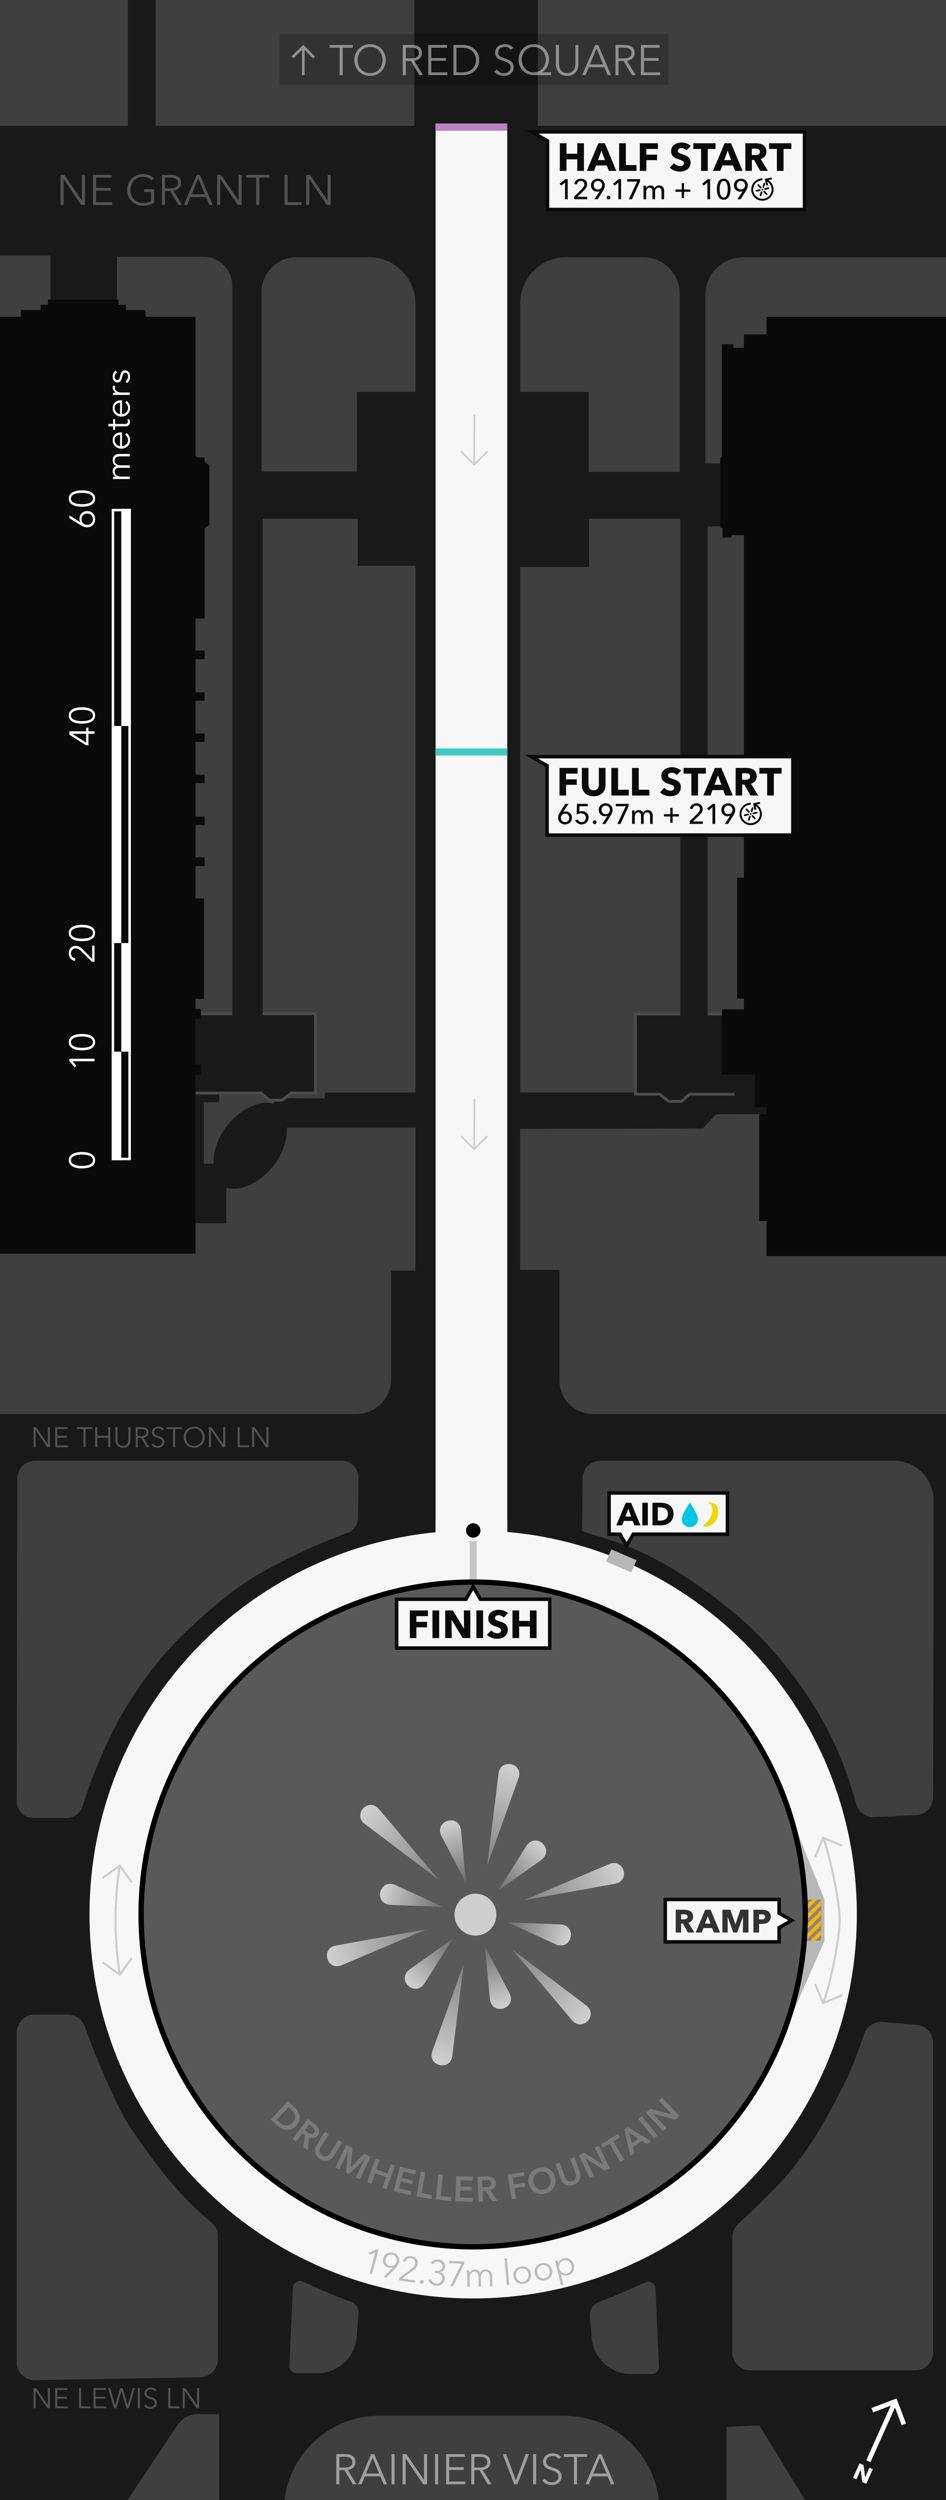 <?xml version="1.0" encoding="UTF-8"?>
<svg id="Web" xmlns="http://www.w3.org/2000/svg" xmlns:xlink="http://www.w3.org/1999/xlink" version="1.1" viewBox="0 0 267 705">
  <rect x="0" y="0" width="267" height="705" fill="#808080" stroke="none"/>
  <defs>
    <clipPath id="clippath">
      <rect x="-2.192" width="271.419" height="705.083" fill="none" stroke-width="0"/>
    </clipPath>
    <clipPath id="clippath-1">
      <polygon points="226.831 535.678 231.784 535.678 231.784 547.289 226.831 547.289 226.831 535.678" fill="none" stroke-width="0"/>
    </clipPath>
    <radialGradient id="radial-gradient" cx="134.194" cy="539.922" fx="134.194" fy="539.922" r="26.766" gradientUnits="userSpaceOnUse">
      <stop offset="0" stop-color="#fff" stop-opacity="0"/>
      <stop offset=".252" stop-color="#fff" stop-opacity=".033"/>
      <stop offset="1" stop-color="#fff"/>
    </radialGradient>
    <radialGradient id="radial-gradient-2" cx="134.194" cy="539.922" fx="134.194" fy="539.922" r="42.224" gradientUnits="userSpaceOnUse">
      <stop offset="0" stop-color="#fff" stop-opacity="0"/>
      <stop offset="1" stop-color="#fff"/>
    </radialGradient>
  </defs>
  <g clip-path="url(#clippath)">
    <g>
      <rect x="-17.415" y="-12.517" width="291.265" height="723.934" fill="#191919" stroke-width="0"/>
      <rect id="path_curve_joint" data-name="path curve joint" x="122.949" y="428.79" width="20.218" height="9.573" fill="#f7f7f7" stroke-width="0"/>
      <g>
        <path d="M133.549,431.581c-59.805,0-108.286,48.481-108.286,108.286s48.481,108.286,108.286,108.286,108.286-48.481,108.286-108.286-48.481-108.286-108.286-108.286ZM133.549,632.775c-51.312,0-92.909-41.597-92.909-92.909s41.597-92.909,92.909-92.909,92.909,41.597,92.909,92.909-41.597,92.909-92.909,92.909Z" fill="#f7f7f7" stroke-width="0"/>
        <g opacity=".05">
          <path d="M133.549,431.581c59.805,0,108.286,48.481,108.286,108.286s-48.481,108.286-108.286,108.286-108.286-48.481-108.286-108.286,48.481-108.286,108.286-108.286M133.549,632.775c51.312,0,92.909-41.597,92.909-92.909s-41.597-92.909-92.909-92.909-92.909,41.597-92.909,92.909,41.597,92.909,92.909,92.909M133.549,431.081c-29.058,0-56.376,11.316-76.923,31.863-20.547,20.547-31.863,47.866-31.863,76.923s11.316,56.376,31.863,76.923c20.547,20.547,47.865,31.863,76.923,31.863s56.376-11.316,76.923-31.863c20.547-20.547,31.863-47.865,31.863-76.923s-11.316-56.376-31.863-76.923c-20.547-20.547-47.865-31.863-76.923-31.863h0ZM133.549,632.275c-50.954,0-92.409-41.454-92.409-92.409s41.454-92.409,92.409-92.409,92.409,41.454,92.409,92.409-41.454,92.409-92.409,92.409h0Z" fill="#231f20" stroke-width="0"/>
        </g>
      </g>
      <line x1="133.549" y1="432.162" x2="133.549" y2="446.993" fill="none" isolation="isolate" stroke="#c6c6c6" stroke-miterlimit="10" stroke-width="2"/>
      <g id="Duck_Ramp" data-name="Duck Ramp">
        <path d="M232.703,535.678l-9.951-24.66s3.087,17.537,3.087,31.02c0,12.068-6.182,34.901-6.182,34.901l13.046-29.649v-11.611Z" fill="#b7b7b7" stroke-width="0"/>
        <polygon points="226.831 535.678 231.784 535.678 231.784 547.289 226.831 547.289 226.831 535.678" fill="#898785" stroke-width="0"/>
        <g clip-path="url(#clippath-1)">
          <g>
            <line x1="216.555" y1="543.51" x2="229.99" y2="530.075" fill="none" stroke="#ffb600" stroke-miterlimit="10"/>
            <line x1="217.938" y1="544.894" x2="231.373" y2="531.459" fill="none" stroke="#ffb600" stroke-miterlimit="10"/>
            <line x1="219.321" y1="546.277" x2="232.756" y2="532.842" fill="none" stroke="#ffb600" stroke-miterlimit="10"/>
            <line x1="220.705" y1="547.66" x2="234.14" y2="534.225" fill="none" stroke="#ffb600" stroke-miterlimit="10"/>
            <line x1="222.088" y1="549.044" x2="235.523" y2="535.609" fill="none" stroke="#ffb600" stroke-miterlimit="10"/>
            <line x1="223.471" y1="550.427" x2="236.907" y2="536.992" fill="none" stroke="#ffb600" stroke-miterlimit="10"/>
            <line x1="224.855" y1="551.81" x2="238.29" y2="538.375" fill="none" stroke="#ffb600" stroke-miterlimit="10"/>
            <line x1="226.238" y1="553.194" x2="239.673" y2="539.759" fill="none" stroke="#ffb600" stroke-miterlimit="10"/>
          </g>
        </g>
      </g>
      <g id="Fountain">
        <circle cx="133.549" cy="539.866" r="93.726" fill="#595959" stroke="#000" stroke-miterlimit="10" stroke-width="1.5"/>
        <g id="unisplotch_grad" data-name="unisplotch grad" opacity=".7">
          <circle cx="134.194" cy="539.922" r="5.911" fill="#fff" stroke-width="0"/>
          <path d="M130.107,515.993c-.729-4.654-7.514-2.635-5.58,1.661l7.001,13.316-1.422-14.977h0ZM111.428,531.497l13.682,6.257-15.033-.595c-4.688-.472-3.044-7.358,1.351-5.663h0ZM115.514,555.425l12.26-8.72-8.032,12.722c-2.753,3.823-7.894-1.043-4.228-4.002h0ZM138.28,563.851l-1.422-14.977,7.001,13.316c1.935,4.296-4.85,6.315-5.58,1.661h0ZM156.96,548.347l-13.682-6.257,15.033.595c4.688.472,3.044,7.358-1.351,5.663h0ZM152.873,524.418l-12.26,8.72,8.032-12.721c2.753-3.824,7.894,1.043,4.228,4.001h0Z" fill="url(#radial-gradient)" stroke-width="0"/>
          <path d="M106.853,510.039l16.92,20.02-20.922-15.792c-3.318-2.726,1.093-7.393,4.001-4.228h0ZM94.644,548.659l25.798-4.643-24.137,10.223c-4.02,1.51-5.856-4.643-1.661-5.58h0ZM121.985,578.541l8.878-24.664-3.215,26.015c-.702,4.237-6.949,2.75-5.663-1.351h0ZM161.535,569.804l-16.92-20.02,20.922,15.792c3.317,2.726-1.092,7.393-4.002,4.228h0ZM173.743,531.185l-25.798,4.643,24.137-10.223c4.02-1.51,5.856,4.643,1.661,5.58h0ZM146.402,501.302l-8.878,24.663,3.215-26.015c.702-4.236,6.949-2.75,5.663,1.351h0Z" fill="url(#radial-gradient-2)" stroke-width="0"/>
        </g>
      </g>
      <g id="rose_garden" data-name="rose garden">
        <path d="M4.714,666.128v-92.954c0-2.802,2.272-5.074,5.074-5.074h9.367c2.149,0,4.061,1.346,4.78,3.371.824,2.324,2.068,5.673,3.657,9.484,2.791,6.695,6.205,14.575,9.511,19.453,3.611,5.327,8.918,12.809,14.436,18.689,3.21,3.42,6.233,6.043,8.086,7.558,1.182.966,1.865,2.404,1.865,3.93v34.71c0,2.767-2.217,5.024-4.984,5.074l-46.628.834c-2.838.051-5.165-2.236-5.165-5.074Z" fill="#3f3f3f" isolation="isolate" stroke-width="0"/>
        <path d="M89.537,669.247h-5.827c-1.156,0-2.078-.964-2.028-2.118l.959-21.965c.063-1.437,1.557-2.357,2.866-1.76,3.429,1.564,9.376,4.207,13.636,5.735,1.321.474,2.154,1.777,2.044,3.177l-.522,6.642c-.457,5.808-5.303,10.289-11.129,10.289Z" fill="#3f3f3f" isolation="isolate" stroke-width="0"/>
        <path d="M178.117,669.445h5.827c1.156,0,2.078-.964,2.028-2.118l-.959-21.965c-.063-1.437-1.557-2.357-2.866-1.76-3.278,1.495-8.856,3.976-13.062,5.527-1.654.61-2.708,2.234-2.57,3.992l.474,6.036c.457,5.808,5.303,10.289,11.129,10.289Z" fill="#3f3f3f" isolation="isolate" stroke-width="0"/>
        <path d="M206.708,663.364v-32.487c0-1.415.587-2.762,1.626-3.722,3.188-2.948,10.266-9.606,13.928-13.923,2.205-2.599,5.324-6.677,8.091-11.135,3.281-5.287,6.187-11.066,8.161-14.927,2.2-4.303,4.134-9.83,5.302-13.463.721-2.245,2.896-3.688,5.246-3.494l9.647.799c2.631.218,4.655,2.417,4.655,5.057v87.295c0,2.802-2.272,5.074-5.074,5.074h-46.507c-2.802,0-5.074-2.271-5.074-5.074Z" fill="#3f3f3f" isolation="isolate" stroke-width="0"/>
        <path d="M4.721,507.991l.14-91.014c.004-2.799,2.275-5.067,5.074-5.067h86.583c2.578,0,4.662,2.101,4.641,4.679l-.091,11.352c-.015,1.921-1.209,3.636-3.009,4.307-4.733,1.765-14.452,5.661-24.419,11.278-8.691,4.898-17.324,12.865-22.665,18.098-5.584,5.472-12.489,14.321-17.422,23.342-5.242,9.586-8.713,19.498-10.287,24.449-.612,1.925-2.4,3.224-4.419,3.224h-9.485c-2.566,0-4.645-2.082-4.641-4.648Z" fill="#3f3f3f" isolation="isolate" stroke-width="0"/>
        <path d="M246.819,512.439c-2.377.12-4.516-1.42-5.145-3.716-1.32-4.814-4.05-13.398-8.644-22.01-5.524-10.355-13.643-20.444-19.621-26.274-6.806-6.638-17.65-15.134-28.642-20.889-10.769-5.638-20.466-7.262-20.466-7.865l.116-14.741c.022-2.787,2.287-5.035,5.074-5.035h82.812c6.191,0,11.207,5.024,11.198,11.215l-.13,83.663c-.004,2.7-2.122,4.924-4.819,5.06l-11.733.591Z" fill="#3f3f3f" isolation="isolate" stroke-width="0"/>
        <path d="M13.594,738.512l36.511-54.659c1.283-1.921,3.441-3.075,5.752-3.075h6v45.782l-28.642,39.692-19.621-27.74Z" fill="#3f3f3f" isolation="isolate" stroke-width="0"/>
        <path d="M80.124,726.895v-18.714c0-14.885,12.067-26.952,26.952-26.952h52.15c14.853,0,26.894,12.041,26.894,26.894v18.773c0,14.885-12.067,26.952-26.952,26.952h-52.092c-14.885,0-26.952-12.067-26.952-26.952Z" fill="#3f3f3f" isolation="isolate" stroke-width="0"/>
        <polygon points="205.065 684.386 205.065 740.09 226.49 754.298 257.387 754.298 214.311 683.935 205.065 684.386" fill="#3f3f3f" isolation="isolate" stroke-width="0"/>
      </g>
      <g opacity=".25">
        <path d="M23.107,56.548h.023v-7.236h.864v8.496h-1.08l-4.944-7.308h-.023v7.308h-.864v-8.496h1.08l4.944,7.236Z" fill="#fff" stroke-width="0"/>
        <path d="M27.115,57.04h4.548v.768h-5.412v-8.496h5.268v.768h-4.403v2.916h4.116v.768h-4.116v3.276Z" fill="#fff" stroke-width="0"/>
        <path d="M42.799,50.848c-.297-.312-.648-.554-1.057-.726-.407-.172-.876-.258-1.403-.258-.545,0-1.034.1-1.471.299-.436.2-.806.469-1.109.809-.305.339-.538.732-.702,1.18s-.246.918-.246,1.414.082.967.246,1.414.397.838.702,1.174c.304.335.674.603,1.109.803.437.2.926.3,1.471.3.479,0,.92-.052,1.319-.156.4-.104.725-.236.973-.396v-2.58h-1.98v-.768h2.844v3.838c-.464.281-.964.489-1.5.625-.536.137-1.092.205-1.668.205-.64,0-1.231-.112-1.775-.336-.544-.224-1.013-.534-1.404-.93s-.698-.866-.918-1.41-.33-1.14-.33-1.788.112-1.244.336-1.788c.224-.544.534-1.014.93-1.41.396-.396.864-.706,1.404-.93s1.126-.336,1.758-.336c.681,0,1.272.102,1.776.305s.936.486,1.296.847l-.6.6Z" fill="#fff" stroke-width="0"/>
        <path d="M46.566,57.808h-.864v-8.496h2.496c.416,0,.802.04,1.158.12.355.08.664.21.924.39.26.18.462.414.605.702.145.288.217.64.217,1.056,0,.312-.057.596-.168.852-.112.256-.265.478-.456.666-.192.188-.42.338-.685.45-.264.112-.552.184-.864.216l2.484,4.044h-1.056l-2.353-3.972h-1.439v3.972ZM46.566,53.092h1.5c.695,0,1.231-.126,1.607-.378.376-.252.564-.63.564-1.134,0-.28-.052-.516-.156-.708-.104-.192-.248-.348-.432-.468-.185-.12-.408-.208-.672-.264-.265-.056-.557-.084-.876-.084h-1.536v3.036Z" fill="#fff" stroke-width="0"/>
        <path d="M52.831,57.808h-.948l3.672-8.496h.84l3.648,8.496h-.96l-.937-2.232h-4.392l-.924,2.232ZM54.079,54.784h3.743l-1.872-4.512-1.871,4.512Z" fill="#fff" stroke-width="0"/>
        <path d="M67.314,56.548h.023v-7.236h.864v8.496h-1.08l-4.944-7.308h-.023v7.308h-.864v-8.496h1.08l4.944,7.236Z" fill="#fff" stroke-width="0"/>
        <path d="M73.182,57.808h-.863v-7.728h-2.845v-.768h6.553v.768h-2.845v7.728Z" fill="#fff" stroke-width="0"/>
        <path d="M81.162,57.04h3.96v.768h-4.824v-8.496h.864v7.728Z" fill="#fff" stroke-width="0"/>
        <path d="M92.442,56.548h.023v-7.236h.864v8.496h-1.08l-4.944-7.308h-.023v7.308h-.864v-8.496h1.08l4.944,7.236Z" fill="#fff" stroke-width="0"/>
      </g>
      <g opacity=".25">
        <path d="M13.481,407.278h.017v-4.824h.576v5.664h-.721l-3.296-4.872h-.016v4.872h-.576v-5.664h.72l3.296,4.824Z" fill="#fff" stroke-width="0"/>
        <path d="M16.154,407.606h3.032v.512h-3.608v-5.664h3.512v.512h-2.936v1.944h2.744v.512h-2.744v2.184Z" fill="#fff" stroke-width="0"/>
        <path d="M24.13,408.118h-.576v-5.152h-1.896v-.512h4.368v.512h-1.896v5.152Z" fill="#fff" stroke-width="0"/>
        <path d="M26.873,402.454h.576v2.456h3.088v-2.456h.576v5.664h-.576v-2.68h-3.088v2.68h-.576v-5.664Z" fill="#fff" stroke-width="0"/>
        <path d="M34.705,408.262c-.427,0-.775-.073-1.048-.22-.272-.146-.488-.332-.648-.556-.159-.224-.271-.468-.332-.732-.061-.264-.092-.514-.092-.748v-3.552h.576v3.488c0,.229.026.452.08.668.054.216.14.408.26.576s.279.304.477.408.439.156.728.156.53-.052.729-.156c.197-.104.355-.24.476-.408s.207-.36.26-.576c.054-.216.08-.439.08-.668v-3.488h.576v3.552c0,.234-.03.484-.092.748-.062.264-.172.508-.332.732-.16.224-.378.409-.652.556-.274.147-.623.22-1.044.22Z" fill="#fff" stroke-width="0"/>
        <path d="M38.873,408.118h-.576v-5.664h1.664c.277,0,.534.027.771.08s.443.14.616.26c.174.12.309.276.404.468s.144.427.144.704c0,.208-.037.397-.111.568-.075.171-.177.319-.305.444-.128.125-.279.226-.456.3-.176.075-.367.123-.575.144l1.655,2.696h-.703l-1.568-2.648h-.96v2.648ZM38.873,404.974h1c.464,0,.821-.084,1.072-.252.25-.168.376-.42.376-.756,0-.187-.035-.344-.104-.472s-.165-.232-.288-.312-.271-.139-.448-.176c-.176-.038-.37-.056-.584-.056h-1.023v2.024Z" fill="#fff" stroke-width="0"/>
        <path d="M45.833,403.366c-.123-.171-.28-.308-.472-.412-.192-.104-.425-.156-.696-.156-.139,0-.28.021-.424.064-.145.042-.275.108-.393.196s-.212.199-.284.332c-.071.133-.107.291-.107.472s.034.331.104.448c.069.118.161.217.275.3.114.083.244.15.391.204.146.054.3.107.459.16.196.064.395.133.594.208.2.075.38.172.539.292s.29.272.391.456c.102.184.152.417.152.7s-.055.526-.162.732c-.108.205-.248.375-.42.508-.173.133-.369.232-.591.296-.221.064-.443.096-.668.096-.17,0-.341-.018-.512-.052s-.333-.086-.488-.156c-.154-.069-.299-.157-.432-.264-.134-.106-.251-.229-.352-.368l.495-.368c.123.203.295.372.517.508.221.136.481.204.78.204.144,0,.29-.022.439-.068s.284-.115.404-.208.219-.208.296-.344c.077-.136.116-.294.116-.476,0-.197-.039-.361-.116-.492s-.18-.24-.308-.328c-.129-.088-.275-.161-.44-.22s-.339-.118-.52-.176c-.188-.059-.371-.125-.553-.2-.181-.075-.344-.172-.487-.292-.145-.12-.261-.268-.349-.444-.088-.176-.132-.392-.132-.648,0-.272.055-.506.164-.704.109-.197.252-.36.428-.488s.371-.221.584-.28c.214-.059.424-.088.632-.088.385,0,.713.068.984.204.272.136.478.297.616.484l-.456.368Z" fill="#fff" stroke-width="0"/>
        <path d="M49.417,408.118h-.576v-5.152h-1.896v-.512h4.368v.512h-1.896v5.152Z" fill="#fff" stroke-width="0"/>
        <path d="M57.761,405.286c0,.432-.074.83-.224,1.192-.149.363-.356.676-.62.94-.264.264-.576.471-.936.62-.36.149-.751.224-1.172.224s-.812-.075-1.173-.224c-.359-.149-.672-.356-.936-.62-.264-.264-.471-.577-.62-.94-.149-.362-.224-.76-.224-1.192s.074-.829.224-1.192.356-.676.62-.94c.264-.264.576-.471.936-.62.36-.149.751-.224,1.173-.224s.812.075,1.172.224c.359.149.672.356.936.62.264.264.471.577.62.94s.224.76.224,1.192ZM57.153,405.29c0-.33-.054-.644-.16-.942s-.262-.561-.464-.787c-.203-.226-.449-.406-.74-.539s-.617-.2-.979-.2-.689.066-.98.2-.537.313-.74.539c-.202.226-.357.488-.464.787s-.16.612-.16.942.054.645.16.942c.106.298.262.56.464.783.203.224.449.402.74.535.291.133.617.199.98.199s.688-.066.979-.199c.291-.133.537-.312.74-.535.202-.224.357-.485.464-.783.106-.298.16-.612.16-.942Z" fill="#fff" stroke-width="0"/>
        <path d="M62.977,407.278h.017v-4.824h.576v5.664h-.721l-3.296-4.872h-.016v4.872h-.576v-5.664h.72l3.296,4.824Z" fill="#fff" stroke-width="0"/>
        <path d="M67.648,407.606h2.64v.512h-3.216v-5.664h.576v5.152Z" fill="#fff" stroke-width="0"/>
        <path d="M75.168,407.278h.017v-4.824h.576v5.664h-.721l-3.296-4.872h-.016v4.872h-.576v-5.664h.72l3.296,4.824Z" fill="#fff" stroke-width="0"/>
      </g>
      <g>
        <rect x="-8.394" y="72.086" width="22.644" height="41.722" fill="#3f3f3f" isolation="isolate" stroke-width="0"/>
        <rect x="43.929" y="-1.667" width="73.028" height="37.162" fill="#3f3f3f" isolation="isolate" stroke-width="0"/>
        <rect x="-36.921" y="-2.142" width="73.028" height="37.637" fill="#3f3f3f" isolation="isolate" stroke-width="0"/>
        <rect x="151.795" y="-.411" width="120.251" height="35.906" fill="#3f3f3f" isolation="isolate" stroke-width="0"/>
        <path d="M199.082,130.727h82.549v-58.157h-71.98c-5.837,0-10.569,4.732-10.569,10.569v47.588Z" fill="#3f3f3f" isolation="isolate" stroke-width="0"/>
        <g isolation="isolate">
          <g>
            <path d="M277.007,313.961l-74.931.282-3.721,3.985-51.544.13v39.75h11.125v31.229c0,5.193,4.21,9.402,9.402,9.402h109.669v-84.778Z" fill="#3f3f3f" stroke-width="0"/>
            <path d="M88.863,318.021h-7.886c.231,3.313-1.09,7.33-3.884,10.846-3.853,4.849-9.265,7.197-13.207,6.084v10.049H-8.732v53.74h109.257c5.435,0,9.842-4.406,9.842-9.842v-30.584h6.876v-40.293h-28.379Z" fill="#3f3f3f" stroke-width="0"/>
          </g>
          <g>
            <path d="M277.007,313.961l-74.931.282-3.721,3.985-51.544.13v39.75h11.125v31.229c0,5.193,4.21,9.402,9.402,9.402h109.669v-84.778Z" fill="#3f3f3f" isolation="isolate" stroke-width="0"/>
            <path d="M88.863,318.021h-7.886c.231,3.313-1.09,7.33-3.884,10.846-3.853,4.849-9.265,7.197-13.207,6.084v10.049H-8.732v53.74h109.257c5.435,0,9.842-4.406,9.842-9.842v-30.584h6.876v-40.293h-28.379Z" fill="#3f3f3f" isolation="isolate" stroke-width="0"/>
          </g>
        </g>
        <path d="M191.872,82.942c0-5.746-4.658-10.405-10.405-10.405h-21.665c-7.174,0-12.99,5.816-12.99,12.99v25.003h19.35v22.56h25.71v-50.149Z" fill="#3f3f3f" isolation="isolate" stroke-width="0"/>
        <path d="M73.81,82.413v50.565h26.95v-22.449h16.482v-24.905c0-7.227-5.859-13.086-13.086-13.086h-20.47c-5.454,0-9.876,4.422-9.876,9.876Z" fill="#3f3f3f" isolation="isolate" stroke-width="0"/>
        <polygon points="100.985 159.533 100.985 146.284 74.148 146.284 74.148 285.884 89.145 285.884 89.032 308.065 117.242 308.065 117.242 159.533 100.985 159.533" fill="#3f3f3f" isolation="isolate" stroke-width="0"/>
        <polygon points="166.246 146.284 166.246 159.872 146.812 159.872 146.812 308.065 179.355 308.065 179.355 285.884 191.985 285.884 191.985 146.284 166.246 146.284" fill="#3f3f3f" isolation="isolate" stroke-width="0"/>
        <polygon points="218.174 124.182 218.174 148.426 199.754 148.426 199.754 285.963 243.912 285.963 243.912 124.182 218.174 124.182" fill="#3f3f3f" isolation="isolate" stroke-width="0"/>
        <path d="M33.022,72.424h24.411c4.479,0,8.115,3.636,8.115,8.115v205.344h-32.527V72.424h0Z" fill="#3f3f3f" isolation="isolate" stroke-width="0"/>
        <path d="M57.523,328.195h2.762c-.231-3.313,1.09-7.33,3.884-10.846,3.853-4.849,9.265-7.197,13.207-6.084v-1.006s2.899-.524,2.899-.524l11.361.006.056-1.894-9.538.389-2.537,2.023h-3.637l-2.269-2.023-11.855-.145v2.711h-4.334v17.394Z" fill="#3f3f3f" isolation="isolate" stroke-width="0"/>
        <polyline points="55.158 308.236 73.712 308.236 75.981 310.258 79.618 310.258 82.155 308.236 89.005 308.236 89.032 285.884 74.148 285.884" fill="none" stroke="#4c4c4c" stroke-miterlimit="10" stroke-width=".8"/>
        <polyline points="207.294 308.558 194.626 308.558 192.357 310.581 188.72 310.581 186.183 308.558 179.333 308.558 179.333 285.963 191.986 285.963" fill="none" stroke="#4c4c4c" stroke-miterlimit="10" stroke-width=".8"/>
        <line x1="203.768" y1="285.963" x2="199.754" y2="285.963" fill="none" stroke="#4c4c4c" stroke-miterlimit="10" stroke-width=".8"/>
        <line x1="56.684" y1="285.884" x2="65.549" y2="285.884" fill="none" stroke="#4c4c4c" stroke-miterlimit="10" stroke-width=".8"/>
      </g>
      <polygon id="mgh" points="279.939 354.218 279.262 89.35 216.341 89.35 216.341 94.3 209.97 94.3 209.97 98.078 206.982 98.078 206.982 97.063 203.712 97.063 203.712 128.975 203.317 128.975 203.317 148.877 203.937 148.877 203.937 151.584 206.474 151.584 206.474 150.907 209.97 150.907 209.97 247.482 208.053 247.482 208.053 281.599 209.97 281.599 209.97 284.643 203.768 284.643 203.768 303.017 213.127 303.017 213.127 312.27 216.341 312.27 216.341 314.215 214.283 314.215 214.283 344.323 216.341 344.323 216.341 354.218 279.939 354.218" fill="#0a0a0a" stroke-width="0"/>
      <g id="Combined_Alt" data-name="Combined Alt">
        <rect id="start_course_ALT" data-name="start course ALT" x="122.946" y="36.809" width="20.218" height="395.418" fill="#f7f7f7" stroke-width="0"/>
        <rect x="122.902" y="211.045" width="20.297" height="2" fill="#40cbc4" stroke-width="0"/>
        <g id="full_start" data-name="full start">
          <g>
            <polygon points="154.395 235.492 154.395 215.926 149.991 213.384 154.892 213.359 223.796 213.359 223.796 235.492 154.395 235.492" fill="#f7f7f7" stroke-width="0"/>
            <path d="M223.295,213.859v21.134h-68.4v-19.354l-3.054-1.763,3.054-.016h68.4M224.295,212.859h-69.4l-3.059.016-3.694.019,3.199,1.847,2.554,1.475v19.777h70.4v-23.134h0Z" fill="#0a0a0a" stroke-width="0"/>
          </g>
          <g>
            <path d="M159.769,218.157v1.606h3.014v1.551h-3.014v3.025h-1.859v-7.788h5.126v1.606h-3.267Z" fill="#0a0a0a" stroke-width="0"/>
            <path d="M170.667,222.684c-.157.385-.383.715-.676.99-.294.275-.647.49-1.062.644-.415.154-.875.231-1.381.231-.514,0-.976-.077-1.386-.231-.411-.154-.759-.369-1.045-.644s-.506-.605-.66-.99c-.154-.385-.231-.812-.231-1.282v-4.851h1.87v4.697c0,.212.027.414.083.605.055.19.139.361.253.511.113.15.264.27.451.357.187.088.412.132.676.132s.49-.044.677-.132c.188-.088.339-.207.457-.357.117-.15.201-.321.253-.511.051-.191.076-.393.076-.605v-4.697h1.882v4.851c0,.469-.079.896-.237,1.282Z" fill="#0a0a0a" stroke-width="0"/>
            <path d="M172.55,224.339v-7.788h1.893v6.149h3.014v1.639h-4.906Z" fill="#0a0a0a" stroke-width="0"/>
            <path d="M178.381,224.339v-7.788h1.893v6.149h3.014v1.639h-4.906Z" fill="#0a0a0a" stroke-width="0"/>
            <path d="M191.03,218.575c-.161-.205-.372-.368-.633-.489-.26-.121-.511-.182-.753-.182-.125,0-.252.011-.38.033s-.244.064-.347.126-.188.143-.258.242c-.07.099-.104.226-.104.38,0,.132.027.242.082.33.055.088.136.165.242.231.106.066.232.126.379.181.147.055.312.112.495.17.265.088.539.186.825.292.286.106.546.248.781.424.234.176.429.394.583.654s.23.585.23.974c0,.447-.082.834-.247,1.161s-.387.596-.666.808c-.278.213-.598.371-.956.473-.359.103-.73.154-1.111.154-.558,0-1.097-.098-1.617-.292-.521-.194-.953-.471-1.298-.831l1.232-1.254c.19.235.441.431.753.589s.621.236.93.236c.139,0,.274-.015.407-.044.132-.029.247-.077.346-.143.1-.066.178-.154.237-.264.059-.11.088-.242.088-.396,0-.146-.037-.271-.11-.374-.073-.103-.178-.196-.313-.28-.136-.084-.305-.161-.506-.231-.202-.07-.431-.145-.688-.226-.249-.081-.493-.176-.731-.286-.238-.11-.451-.251-.638-.423-.188-.172-.338-.381-.451-.627-.114-.246-.171-.544-.171-.896,0-.433.088-.803.265-1.111.176-.308.406-.561.692-.759.286-.198.608-.343.968-.435.359-.091.723-.137,1.089-.137.44,0,.89.081,1.348.242.459.162.86.4,1.205.715l-1.199,1.265Z" fill="#0a0a0a" stroke-width="0"/>
            <path d="M197.012,218.157v6.182h-1.881v-6.182h-2.2v-1.606h6.281v1.606h-2.2Z" fill="#0a0a0a" stroke-width="0"/>
            <path d="M204.734,224.339l-.605-1.529h-3.014l-.572,1.529h-2.046l3.268-7.788h1.825l3.234,7.788h-2.09ZM202.645,218.63l-.99,2.673h1.958l-.968-2.673Z" fill="#0a0a0a" stroke-width="0"/>
            <path d="M211.795,224.339l-1.69-3.091h-.642v3.091h-1.837v-7.788h2.971c.373,0,.738.039,1.094.116.355.077.675.207.957.39.282.184.508.426.677.726.169.301.253.675.253,1.122,0,.528-.143.972-.429,1.331s-.683.616-1.188.77l2.035,3.333h-2.2ZM211.718,218.939c0-.183-.038-.332-.116-.446-.077-.113-.177-.202-.298-.264-.122-.062-.258-.104-.409-.126s-.297-.033-.437-.033h-1.006v1.815h.896c.154,0,.313-.013.476-.039.162-.025.309-.071.441-.137s.241-.161.326-.286c.085-.125.127-.286.127-.484Z" fill="#0a0a0a" stroke-width="0"/>
            <path d="M218.404,218.157v6.182h-1.881v-6.182h-2.2v-1.606h6.281v1.606h-2.2Z" fill="#0a0a0a" stroke-width="0"/>
            <path d="M158.954,228.956l.009.016c.079-.048.187-.085.319-.112.134-.027.262-.04.384-.04.246,0,.477.044.692.132.216.088.404.211.564.368.159.157.285.345.376.564.09.219.136.456.136.712,0,.283-.05.54-.148.772s-.235.431-.412.596c-.176.166-.383.293-.619.384-.238.091-.495.136-.772.136-.283,0-.544-.047-.784-.14s-.446-.223-.62-.388c-.173-.166-.309-.363-.407-.592-.1-.229-.148-.477-.148-.744,0-.309.051-.589.152-.84.101-.25.234-.506.399-.768l1.48-2.336h.92l-1.521,2.28ZM158.307,230.628c0,.166.027.321.084.468.056.147.136.273.24.38.104.106.228.192.371.256.145.064.305.096.48.096s.335-.029.476-.088c.142-.059.265-.143.368-.252.104-.109.185-.237.24-.384.056-.147.084-.308.084-.484,0-.17-.028-.328-.084-.472s-.134-.27-.232-.376c-.099-.107-.22-.189-.363-.248-.145-.059-.305-.088-.48-.088s-.337.029-.483.088c-.147.059-.272.141-.376.248-.104.106-.185.232-.24.376-.057.144-.084.304-.084.48Z" fill="#0a0a0a" stroke-width="0"/>
            <path d="M165.886,227.363h-2.336l-.048,1.481c.106-.038.226-.065.355-.081.131-.016.255-.024.372-.024.272,0,.524.042.756.125.232.083.433.202.601.356.168.155.3.344.396.565.097.222.145.469.145.742,0,.299-.051.569-.152.81-.102.241-.24.445-.416.613s-.384.299-.624.393c-.24.093-.501.14-.784.14-.442,0-.815-.103-1.119-.308-.305-.205-.534-.481-.688-.828l.704-.28c.091.229.233.414.428.552.194.139.42.208.676.208.166,0,.32-.029.465-.088.144-.059.269-.141.376-.248.106-.106.19-.234.252-.384.061-.149.092-.314.092-.496,0-.213-.036-.398-.108-.556-.072-.157-.169-.287-.292-.388-.122-.102-.264-.176-.424-.224s-.328-.072-.504-.072c-.214,0-.432.029-.656.088-.224.059-.424.133-.6.224l.08-3.008h3.056v.688Z" fill="#0a0a0a" stroke-width="0"/>
            <path d="M168.368,231.859c0,.139-.051.261-.152.368-.102.106-.229.16-.384.16-.149,0-.276-.052-.38-.156-.104-.104-.156-.225-.156-.364,0-.144.051-.268.152-.372.101-.104.229-.156.384-.156.154,0,.282.051.384.152.102.102.152.224.152.368Z" fill="#0a0a0a" stroke-width="0"/>
            <path d="M171.474,230.051l-.008-.008c-.08.048-.189.085-.328.112-.063.011-.129.02-.195.028-.066.008-.129.012-.188.012-.25,0-.481-.044-.694-.132s-.399-.211-.559-.368c-.16-.157-.285-.345-.376-.564-.09-.219-.136-.456-.136-.712,0-.283.05-.54.148-.772.098-.232.235-.431.411-.596.175-.165.383-.293.622-.384.24-.091.498-.136.774-.136s.535.047.774.14.446.223.619.388c.173.165.309.362.407.592s.147.478.147.744c0,.309-.051.589-.151.84-.102.251-.231.507-.392.768l-1.477,2.336h-.918l1.517-2.288ZM172.127,228.387c0-.165-.028-.321-.084-.468-.057-.146-.137-.275-.24-.384-.104-.109-.229-.196-.372-.26-.145-.064-.304-.096-.48-.096-.176,0-.336.031-.479.092-.145.061-.269.145-.372.252-.104.106-.184.235-.24.384-.056.149-.084.312-.084.488,0,.17.028.328.084.472.057.144.135.27.236.376.102.107.224.189.368.248.144.059.304.088.479.088s.338-.029.484-.088c.146-.059.271-.141.376-.248.104-.106.184-.232.24-.376.056-.144.084-.304.084-.48Z" fill="#0a0a0a" stroke-width="0"/>
            <path d="M177.407,227.38l-2.272,4.96h-.888l2.36-4.976h-2.809v-.688h3.608v.704Z" fill="#0a0a0a" stroke-width="0"/>
            <path d="M179.6,228.655c.211-.141.46-.212.748-.212.256,0,.486.059.692.176.205.118.366.312.483.584.128-.245.307-.433.536-.564.229-.13.48-.196.752-.196.245,0,.456.042.632.124.177.083.323.193.44.332s.204.301.26.488c.057.187.084.387.084.6v2.352h-.752v-2.104c0-.155-.013-.301-.04-.44-.026-.139-.071-.261-.136-.368-.064-.106-.149-.192-.256-.256s-.243-.096-.408-.096c-.171,0-.317.036-.439.108-.123.072-.224.165-.301.28s-.133.244-.168.388c-.034.144-.052.291-.052.44v2.048h-.752v-2.256c0-.149-.014-.285-.04-.408-.026-.123-.072-.228-.136-.316-.064-.088-.146-.157-.248-.208s-.227-.076-.376-.076c-.277,0-.508.114-.692.34-.184.227-.275.529-.275.908v2.016h-.752v-2.976c0-.101-.003-.232-.009-.392-.005-.16-.013-.301-.023-.424h.712c.011.096.019.204.023.324.006.12.009.22.009.3h.023c.097-.203.249-.375.46-.516Z" fill="#0a0a0a" stroke-width="0"/>
            <path d="M189.844,229.588h1.775v.656h-1.775v1.776h-.656v-1.776h-1.776v-.656h1.776v-1.776h.656v1.776Z" fill="#0a0a0a" stroke-width="0"/>
            <path d="M198.355,232.339h-3.695v-.744l2.256-2.24c.17-.176.316-.36.439-.552s.185-.408.185-.648c0-.149-.027-.284-.08-.404-.054-.12-.126-.223-.216-.308-.091-.085-.198-.15-.32-.196-.123-.045-.254-.068-.393-.068-.287,0-.525.092-.712.276-.187.184-.304.42-.352.708l-.76-.128c.031-.213.1-.412.204-.596.104-.184.235-.344.396-.48.16-.136.346-.241.556-.316.211-.075.437-.112.677-.112.234,0,.46.035.676.104s.406.171.572.304c.165.133.297.301.396.504s.148.435.148.696c0,.182-.024.35-.072.504s-.113.301-.196.44-.18.271-.292.396c-.112.125-.229.249-.352.372l-1.84,1.792h2.775v.696Z" fill="#0a0a0a" stroke-width="0"/>
            <path d="M201.858,232.339h-.769v-4.72l-1.072.896-.456-.536,1.607-1.304h.689v5.664Z" fill="#0a0a0a" stroke-width="0"/>
            <path d="M206.078,230.051l-.008-.008c-.08.048-.189.085-.328.112-.063.011-.129.02-.195.028-.066.008-.129.012-.188.012-.25,0-.481-.044-.694-.132s-.399-.211-.559-.368c-.16-.157-.285-.345-.376-.564-.09-.219-.136-.456-.136-.712,0-.283.05-.54.148-.772.098-.232.235-.431.411-.596.175-.165.383-.293.622-.384.24-.091.498-.136.774-.136s.535.047.774.14.446.223.619.388c.173.165.309.362.407.592s.147.478.147.744c0,.309-.051.589-.151.84-.102.251-.231.507-.392.768l-1.477,2.336h-.918l1.517-2.288ZM206.731,228.387c0-.165-.028-.321-.084-.468-.057-.146-.137-.275-.24-.384-.104-.109-.229-.196-.372-.26-.145-.064-.304-.096-.48-.096-.176,0-.336.031-.479.092-.145.061-.269.145-.372.252-.104.106-.184.235-.24.384-.056.149-.084.312-.084.488,0,.17.028.328.084.472.057.144.135.27.236.376.102.107.224.189.368.248.144.059.304.088.479.088s.338-.029.484-.088c.146-.059.271-.141.376-.248.104-.106.184-.232.24-.376.056-.144.084-.304.084-.48Z" fill="#0a0a0a" stroke-width="0"/>
          </g>
          <g id="Header_M" data-name="Header M">
            <g id="Icon">
              <g id="Jets">
                <line x1="212.631" y1="229.374" x2="213.568" y2="229.161" fill="none" stroke="#0a0a0a" stroke-linecap="round" stroke-linejoin="round" stroke-width=".481"/>
                <line x1="210.189" y1="229.9" x2="211.126" y2="229.688" fill="none" stroke="#0a0a0a" stroke-linecap="round" stroke-linejoin="round" stroke-width=".481"/>
                <line x1="212.119" y1="228.8" x2="212.403" y2="227.882" fill="none" stroke="#0a0a0a" stroke-linecap="round" stroke-linejoin="round" stroke-width=".481"/>
                <line x1="211.354" y1="231.179" x2="211.638" y2="230.261" fill="none" stroke="#0a0a0a" stroke-linecap="round" stroke-linejoin="round" stroke-width=".481"/>
                <line x1="211.366" y1="228.957" x2="210.714" y2="228.252" fill="none" stroke="#0a0a0a" stroke-linecap="round" stroke-linejoin="round" stroke-width=".481"/>
                <line x1="213.043" y1="230.809" x2="212.391" y2="230.104" fill="none" stroke="#0a0a0a" stroke-linecap="round" stroke-linejoin="round" stroke-width=".481"/>
              </g>
              <circle cx="211.878" cy="229.531" r=".267" fill="#0a0a0a" stroke-width="0"/>
              <path d="M211.878,226.65c-1.58,0-2.88,1.3-2.88,2.88s1.3,2.88,2.88,2.88,2.88-1.3,2.88-2.88c0-1.18-.725-2.246-1.823-2.679" fill="none" stroke="#0a0a0a" stroke-miterlimit="10" stroke-width=".55"/>
              <polyline points="213.204 228.351 212.874 226.726 214.499 226.395" fill="none" stroke="#0a0a0a" stroke-miterlimit="10" stroke-width=".55"/>
            </g>
          </g>
        </g>
        <g>
          <rect x="126.581" y="306.688" width="14.52" height="20.625" fill="#f7f7f7" stroke-width="0"/>
          <g>
            <line x1="133.92" y1="309.909" x2="133.813" y2="324.092" fill="none" stroke="#cecece" stroke-miterlimit="10" stroke-width=".5"/>
            <polyline points="137.591 320.371 133.813 324.092 130.091 320.314" fill="none" stroke="#cecece" stroke-miterlimit="10" stroke-width=".5"/>
          </g>
        </g>
        <g>
          <rect x="126.581" y="113.615" width="14.52" height="20.625" fill="#f7f7f7" stroke-width="0"/>
          <g>
            <line x1="133.92" y1="116.836" x2="133.813" y2="131.019" fill="none" stroke="#cecece" stroke-miterlimit="10" stroke-width=".5"/>
            <polyline points="137.591 127.297 133.813 131.019 130.091 127.24" fill="none" stroke="#cecece" stroke-miterlimit="10" stroke-width=".5"/>
          </g>
        </g>
        <g>
          <path d="M104.996,641.303l-.695-.186,1.595-5.981-1.518.723-.297-.596,2.121-.966.618.165-1.824,6.841Z" fill="#bcbcbc" stroke-width="0"/>
          <path d="M110.843,639.496l-.015-.024c-.122.056-.281.086-.48.091s-.386-.012-.562-.05c-.3-.064-.566-.177-.802-.337-.234-.16-.427-.353-.575-.58-.149-.227-.249-.483-.3-.771-.05-.287-.042-.587.026-.9.068-.319.188-.602.356-.849.169-.246.375-.442.618-.588.243-.145.513-.242.81-.291s.608-.038.935.033c.325.07.613.189.864.355.25.167.456.366.617.599.161.232.268.496.32.79.053.294.044.602-.024.921-.077.358-.211.677-.401.957-.189.28-.399.542-.63.785l-2.543,2.632-.811-.175,2.597-2.601ZM111.927,637.745c.048-.221.056-.438.022-.65-.032-.211-.103-.402-.209-.572-.106-.169-.245-.315-.417-.438-.171-.122-.371-.208-.599-.257-.229-.049-.445-.053-.652-.013-.207.041-.394.116-.561.227-.167.11-.31.255-.426.435-.117.179-.2.38-.248.602s-.057.436-.026.644c.03.208.097.396.2.565.104.169.243.313.418.433.176.12.381.205.615.256.234.05.456.058.665.021.21-.037.396-.11.56-.222s.303-.255.416-.432.193-.376.241-.598Z" fill="#bcbcbc" stroke-width="0"/>
          <path d="M117.096,643.732l-4.463-.717.118-.741,3.328-2.433c.122-.088.244-.185.366-.291.121-.105.232-.217.332-.336.101-.119.186-.249.256-.39.069-.141.117-.29.143-.448.032-.204.026-.394-.02-.57-.047-.176-.124-.333-.234-.468-.109-.136-.243-.248-.401-.338-.157-.089-.329-.149-.513-.179-.376-.06-.71.006-1.005.198-.294.192-.507.464-.637.814l-.679-.251c.085-.236.209-.449.371-.639s.349-.346.561-.467c.212-.122.443-.206.694-.253.251-.047.515-.049.791-.004.282.045.544.129.784.252s.442.28.605.472.282.417.357.675c.075.258.087.545.036.861-.035.224-.101.426-.193.607-.094.181-.205.349-.334.503-.13.155-.276.299-.438.431-.163.132-.333.262-.509.389l-2.919,2.094,3.702.595-.101.632Z" fill="#bcbcbc" stroke-width="0"/>
          <path d="M119.58,643.551c-.017.139-.082.257-.194.354-.113.097-.249.135-.407.116-.159-.02-.281-.09-.367-.211s-.12-.251-.103-.391c.017-.139.082-.257.194-.354.113-.097.249-.136.407-.116.159.02.281.09.367.211.086.122.12.252.103.391Z" fill="#bcbcbc" stroke-width="0"/>
          <path d="M122.834,640.335l.309.026c.227.019.44.014.644-.016.204-.03.385-.089.543-.18s.287-.215.388-.374.16-.354.181-.587c.017-.199-.005-.383-.063-.552-.06-.169-.149-.317-.269-.444-.12-.127-.262-.229-.426-.307s-.339-.125-.524-.14c-.3-.025-.569.022-.811.142-.241.12-.442.31-.605.571l-.581-.371c.252-.36.555-.617.909-.771s.747-.212,1.179-.176c.279.024.54.088.782.192.241.104.451.244.629.42s.312.386.403.631c.091.245.123.521.098.826-.036.418-.182.759-.438,1.021-.257.263-.564.426-.925.489v.02c.396.121.717.344.96.669.244.325.345.727.305,1.205-.029.339-.116.634-.261.886-.146.252-.329.46-.551.625-.221.166-.474.285-.758.357-.283.073-.578.096-.884.07-.519-.044-.96-.207-1.323-.489-.364-.282-.626-.664-.786-1.146l.699-.191c.091.349.268.63.53.843.263.213.573.334.933.365.199.017.396-.001.592-.055s.369-.139.523-.257c.153-.117.281-.265.384-.444s.163-.388.184-.627c.022-.266-.01-.494-.097-.686-.088-.191-.213-.351-.376-.479-.163-.127-.353-.226-.567-.294s-.438-.113-.671-.132l-.31-.026.053-.618Z" fill="#bcbcbc" stroke-width="0"/>
          <path d="M130.983,638.4l-3.09,6.308-.81-.031,3.171-6.325-3.468-.131.024-.64,4.196.158-.024.66Z" fill="#bcbcbc" stroke-width="0"/>
          <path d="M133.111,640.297c.273-.175.58-.266.92-.273.127-.002.259.008.396.032.138.024.271.073.403.147s.253.173.366.298c.112.125.21.286.294.484.154-.323.367-.572.641-.748.273-.175.6-.267.979-.274.594-.012,1.042.156,1.346.504.304.347.461.811.473,1.391l.057,2.87-.68.013-.052-2.589c-.01-.493-.109-.888-.298-1.184-.189-.296-.504-.44-.944-.432-.246.005-.454.059-.622.162-.168.104-.302.238-.401.403-.101.166-.172.352-.215.559-.042.208-.062.421-.057.641l.049,2.49-.68.013-.054-2.729c-.005-.227-.025-.433-.062-.619s-.099-.343-.185-.471c-.086-.128-.203-.226-.351-.293-.148-.067-.336-.098-.562-.094-.159.003-.32.043-.482.12s-.306.191-.434.343c-.127.153-.228.345-.304.576-.075.231-.109.504-.104.817l.048,2.399-.681.014-.071-3.649c-.003-.126-.01-.29-.02-.49-.011-.2-.024-.379-.041-.54l.649-.013c.017.126.029.266.039.419.009.153.015.28.017.38h.021c.128-.276.328-.502.602-.678Z" fill="#bcbcbc" stroke-width="0"/>
          <path d="M143.734,644.334l-.678.061-.675-7.53.678-.061.675,7.53Z" fill="#bcbcbc" stroke-width="0"/>
          <path d="M149.87,641.255c.046.351.026.682-.058.996s-.222.593-.411.839c-.19.247-.43.45-.718.612-.289.162-.614.266-.979.312-.356.046-.695.027-1.016-.056-.319-.083-.603-.22-.849-.41-.247-.19-.45-.426-.61-.708-.161-.282-.264-.598-.31-.949-.045-.35-.025-.682.059-.996.084-.313.221-.593.411-.839.19-.246.43-.45.718-.612.288-.161.611-.265.968-.311.364-.047.706-.029,1.025.054.32.083.604.22.85.41.246.19.449.426.61.708s.264.598.309.948ZM149.156,641.347c-.033-.258-.105-.495-.218-.713-.112-.217-.255-.4-.429-.55-.174-.149-.376-.259-.607-.33-.231-.071-.482-.089-.753-.054-.271.035-.508.116-.71.243-.202.126-.368.284-.499.473-.13.188-.222.401-.275.64-.053.239-.062.487-.029.745s.105.496.218.713.255.401.429.55.374.258.602.326c.228.068.477.085.747.05.271-.035.51-.114.716-.238s.374-.28.504-.468c.131-.188.223-.402.275-.641.054-.239.063-.487.03-.745Z" fill="#bcbcbc" stroke-width="0"/>
          <path d="M155.834,640.171c.064.347.063.68-.002.997-.066.318-.188.605-.363.862-.176.256-.402.474-.682.651-.278.178-.599.3-.958.368-.354.066-.693.067-1.018.002s-.614-.185-.871-.361-.474-.4-.649-.672c-.177-.272-.297-.582-.362-.93-.065-.347-.064-.68.002-.997.065-.317.187-.604.362-.861s.403-.474.682-.651c.279-.178.596-.3.949-.366.36-.067.702-.068,1.026-.004.324.065.615.186.872.361.256.176.473.399.649.672.176.272.297.582.362.929ZM155.126,640.303c-.048-.255-.134-.489-.258-.699-.125-.211-.277-.386-.46-.525-.182-.139-.39-.237-.625-.295-.234-.058-.486-.062-.755-.011s-.5.145-.694.283c-.195.138-.352.305-.472.5-.119.195-.198.414-.238.655-.04.241-.035.49.013.745.048.256.134.489.258.7.124.21.277.386.459.524.183.139.389.236.619.291s.48.058.749.007.503-.143.701-.278c.198-.136.357-.301.477-.497s.199-.414.238-.655c.04-.242.036-.49-.012-.746Z" fill="#bcbcbc" stroke-width="0"/>
          <path d="M159.047,644.292l-.66.165-1.714-6.87.659-.165.196.786.029-.007c.113-.344.308-.632.584-.862.275-.23.575-.386.898-.466.355-.089.693-.107,1.012-.057.318.051.606.158.863.32s.479.375.664.638c.186.263.32.562.404.899s.105.664.065.983c-.041.319-.136.611-.286.875-.151.264-.354.494-.612.688-.257.195-.563.336-.919.425-.323.081-.661.084-1.013.011s-.657-.229-.915-.467l-.029.007.772,3.095ZM161.285,638.848c-.062-.252-.161-.48-.294-.684-.134-.204-.294-.37-.48-.499s-.398-.215-.637-.259c-.237-.043-.492-.032-.764.036-.252.063-.474.168-.664.315-.189.147-.342.323-.456.526s-.187.428-.219.673c-.031.245-.015.497.05.755.064.259.168.489.312.69.143.201.312.364.508.486.195.123.412.205.648.245.237.041.481.029.734-.034.271-.067.502-.175.692-.322.189-.147.337-.321.441-.522.104-.201.168-.423.189-.666s0-.49-.062-.742Z" fill="#bcbcbc" stroke-width="0"/>
        </g>
        <g id="ramp">
          <g>
            <polygon points="187.762 547.599 187.762 535.64 219.897 535.64 219.897 539.501 223.451 541.552 219.897 543.604 219.897 547.599 187.762 547.599" fill="#f7f7f7" stroke-width="0"/>
            <path d="M219.397,536.14v3.649l3.054,1.763-3.054,1.763v3.783h-31.135v-10.958h31.135M220.397,535.14h-33.135v12.958h33.135v-4.206l2.554-1.475,1.5-.866-1.5-.866-2.554-1.475v-4.072h0Z" fill="#0a0a0a" stroke-width="0"/>
          </g>
          <g>
            <g>
              <path d="M194.143,544.929l-1.385-2.529h-.523v2.529h-1.504v-6.372h2.43c.307,0,.605.032.896.095s.551.169.783.319c.23.15.414.348.553.594s.207.552.207.918c0,.432-.117.795-.352,1.089-.232.294-.557.504-.971.63l1.664,2.727h-1.799ZM194.078,540.51c0-.15-.031-.271-.094-.365-.064-.093-.145-.165-.244-.216-.1-.051-.211-.085-.336-.104-.123-.018-.242-.027-.357-.027h-.822v1.485h.732c.127,0,.256-.01.389-.031s.254-.059.361-.113c.109-.054.199-.132.268-.234.07-.102.104-.234.104-.396Z" fill="#0a0a0a" stroke-width="0"/>
              <path d="M201.48,544.929l-.494-1.251h-2.467l-.467,1.251h-1.674l2.672-6.372h1.494l2.646,6.372h-1.711ZM199.771,540.258l-.811,2.187h1.602l-.791-2.187Z" fill="#0a0a0a" stroke-width="0"/>
              <path d="M209.699,544.929l.035-4.509h-.025l-1.656,4.509h-1.08l-1.611-4.509h-.027l.037,4.509h-1.449v-6.372h2.189l1.451,4.086h.035l1.387-4.086h2.227v6.372h-1.512Z" fill="#0a0a0a" stroke-width="0"/>
              <path d="M217.516,540.519c0,.372-.07.686-.207.94-.139.255-.324.461-.559.617-.234.156-.504.27-.811.342-.305.072-.623.108-.953.108h-.766v2.403h-1.539v-6.372h2.34c.348,0,.674.035.977.104.303.069.566.18.793.333.225.153.4.354.531.603.129.249.193.557.193.922ZM215.977,540.528c0-.15-.031-.273-.09-.369-.061-.096-.143-.171-.244-.225-.102-.054-.217-.09-.346-.108s-.264-.027-.4-.027h-.676v1.503h.648c.145,0,.281-.012.414-.036.131-.024.25-.066.355-.126s.188-.14.248-.238c.059-.099.09-.224.09-.374Z" fill="#0a0a0a" stroke-width="0"/>
            </g>
            <g>
              <path d="M194.143,544.929l-1.385-2.529h-.523v2.529h-1.504v-6.372h2.43c.307,0,.605.032.896.095s.551.169.783.319c.23.15.414.348.553.594s.207.552.207.918c0,.432-.117.795-.352,1.089-.232.294-.557.504-.971.63l1.664,2.727h-1.799ZM194.078,540.51c0-.15-.031-.271-.094-.365-.064-.093-.145-.165-.244-.216-.1-.051-.211-.085-.336-.104-.123-.018-.242-.027-.357-.027h-.822v1.485h.732c.127,0,.256-.01.389-.031s.254-.059.361-.113c.109-.054.199-.132.268-.234.07-.102.104-.234.104-.396Z" fill="#333232" stroke-width="0"/>
              <path d="M201.48,544.929l-.494-1.251h-2.467l-.467,1.251h-1.674l2.672-6.372h1.494l2.646,6.372h-1.711ZM199.771,540.258l-.811,2.187h1.602l-.791-2.187Z" fill="#333232" stroke-width="0"/>
              <path d="M209.699,544.929l.035-4.509h-.025l-1.656,4.509h-1.08l-1.611-4.509h-.027l.037,4.509h-1.449v-6.372h2.189l1.451,4.086h.035l1.387-4.086h2.227v6.372h-1.512Z" fill="#333232" stroke-width="0"/>
              <path d="M217.516,540.519c0,.372-.07.686-.207.94-.139.255-.324.461-.559.617-.234.156-.504.27-.811.342-.305.072-.623.108-.953.108h-.766v2.403h-1.539v-6.372h2.34c.348,0,.674.035.977.104.303.069.566.18.793.333.225.153.4.354.531.603.129.249.193.557.193.922ZM215.977,540.528c0-.15-.031-.273-.09-.369-.061-.096-.143-.171-.244-.225-.102-.054-.217-.09-.346-.108s-.264-.027-.4-.027h-.676v1.503h.648c.145,0,.281-.012.414-.036.131-.024.25-.066.355-.126s.188-.14.248-.238c.059-.099.09-.224.09-.374Z" fill="#333232" stroke-width="0"/>
            </g>
          </g>
        </g>
        <g id="loop_arrows" data-name="loop arrows">
          <g>
            <g>
              <polyline points="29.078 529.52 33.784 526.103 37.201 530.81" fill="none" stroke="#7f7f7f" stroke-miterlimit="10" stroke-width=".5"/>
              <polyline points="29.083 553.447 33.79 556.864 37.207 552.158" fill="none" stroke="#7f7f7f" stroke-miterlimit="10" stroke-width=".5"/>
              <path d="M33.775,526.135c-.761,4.993-1.157,10.107-1.157,15.313s.396,10.32,1.157,15.313" fill="none" stroke="#7f7f7f" stroke-miterlimit="10" stroke-width=".5"/>
            </g>
            <g>
              <polyline points="237.687 562.636 232.323 564.883 230.076 559.519" fill="none" stroke="#7f7f7f" stroke-miterlimit="10" stroke-width=".5"/>
              <polyline points="237.687 520.463 232.304 518.262 230.103 523.645" fill="none" stroke="#7f7f7f" stroke-miterlimit="10" stroke-width=".5"/>
              <path d="M232.339,564.855c1.885-4.686,4.657-18.129,4.657-23.335s-2.729-18.492-4.654-23.161" fill="none" stroke="#7f7f7f" stroke-miterlimit="10" stroke-width=".5"/>
            </g>
          </g>
          <g>
            <g>
              <polyline points="29.078 529.52 33.784 526.103 37.201 530.81" fill="none" stroke="#cecece" stroke-miterlimit="10" stroke-width=".5"/>
              <polyline points="29.083 553.447 33.79 556.864 37.207 552.158" fill="none" stroke="#cecece" stroke-miterlimit="10" stroke-width=".5"/>
              <path d="M33.775,526.135c-.761,4.993-1.157,10.107-1.157,15.313s.396,10.32,1.157,15.313" fill="none" stroke="#cecece" stroke-miterlimit="10" stroke-width=".5"/>
            </g>
            <g>
              <polyline points="237.687 562.636 232.323 564.883 230.076 559.519" fill="none" stroke="#cecece" stroke-miterlimit="10" stroke-width=".5"/>
              <polyline points="237.687 520.463 232.304 518.262 230.103 523.645" fill="none" stroke="#cecece" stroke-miterlimit="10" stroke-width=".5"/>
              <path d="M232.339,564.855c1.885-4.686,4.657-18.129,4.657-23.335s-2.729-18.492-4.654-23.161" fill="none" stroke="#cecece" stroke-miterlimit="10" stroke-width=".5"/>
            </g>
          </g>
        </g>
        <g id="half_start" data-name="half start">
          <g>
            <polygon points="154.528 59.087 154.528 39.739 150.124 37.196 155.025 37.171 227.077 37.171 227.077 59.087 154.528 59.087" fill="#f7f7f7" stroke-width="0"/>
            <path d="M226.577,37.671v20.916h-71.549v-19.137l-3.054-1.763,3.054-.016h71.549M227.577,36.671h-72.549l-3.059.016-3.694.019,3.199,1.847,2.554,1.475v19.559h73.549v-22.916h0Z" fill="#0a0a0a" stroke-width="0"/>
          </g>
          <g>
            <path d="M162.929,48.189v-3.256h-3.036v3.256h-1.881v-7.788h1.881v2.948h3.036v-2.948h1.881v7.788h-1.881Z" fill="#0a0a0a" stroke-width="0"/>
            <path d="M171.854,48.189l-.605-1.529h-3.014l-.572,1.529h-2.046l3.268-7.788h1.825l3.234,7.788h-2.09ZM169.765,42.48l-.99,2.673h1.958l-.968-2.673Z" fill="#0a0a0a" stroke-width="0"/>
            <path d="M174.746,48.189v-7.788h1.893v6.148h3.014v1.64h-4.906Z" fill="#0a0a0a" stroke-width="0"/>
            <path d="M182.436,42.006v1.606h3.014v1.551h-3.014v3.025h-1.859v-7.788h5.126v1.605h-3.267Z" fill="#0a0a0a" stroke-width="0"/>
            <path d="M193.776,42.424c-.161-.205-.372-.368-.633-.489-.26-.121-.511-.182-.753-.182-.125,0-.252.012-.38.033-.128.022-.244.064-.347.127s-.188.143-.258.241c-.07.1-.104.226-.104.38,0,.132.027.242.082.33s.136.165.242.231c.106.065.232.126.379.181.147.056.312.112.495.171.265.088.539.186.825.291.286.106.546.248.781.424.234.176.429.395.583.654.154.261.23.585.23.974,0,.447-.082.835-.247,1.161s-.387.596-.666.808c-.278.213-.598.371-.956.474-.359.103-.73.154-1.111.154-.558,0-1.097-.098-1.617-.292s-.953-.471-1.298-.83l1.232-1.255c.19.235.441.432.753.589.312.158.621.236.93.236.139,0,.274-.015.407-.044.132-.029.247-.077.346-.143.1-.066.178-.154.237-.265.059-.109.088-.241.088-.396,0-.146-.037-.271-.11-.374s-.178-.196-.313-.28-.305-.161-.506-.231c-.202-.069-.431-.145-.688-.226-.249-.08-.493-.176-.731-.286-.238-.109-.451-.251-.638-.423-.188-.173-.338-.382-.451-.627-.114-.246-.171-.545-.171-.896,0-.433.088-.804.265-1.111.176-.308.406-.561.692-.759s.608-.343.968-.435.723-.138,1.089-.138c.44,0,.89.081,1.348.242.459.161.86.399,1.205.715l-1.199,1.265Z" fill="#0a0a0a" stroke-width="0"/>
            <path d="M199.758,42.006v6.183h-1.881v-6.183h-2.2v-1.605h6.281v1.605h-2.2Z" fill="#0a0a0a" stroke-width="0"/>
            <path d="M207.48,48.189l-.605-1.529h-3.014l-.572,1.529h-2.046l3.268-7.788h1.825l3.234,7.788h-2.09ZM205.391,42.48l-.99,2.673h1.958l-.968-2.673Z" fill="#0a0a0a" stroke-width="0"/>
            <path d="M214.54,48.189l-1.69-3.091h-.642v3.091h-1.837v-7.788h2.971c.373,0,.738.038,1.094.115s.675.207.957.391.508.426.677.726c.169.301.253.675.253,1.122,0,.528-.143.972-.429,1.331s-.683.616-1.188.771l2.035,3.333h-2.2ZM214.463,42.787c0-.183-.038-.332-.116-.445-.077-.113-.177-.202-.298-.264-.122-.062-.258-.104-.409-.127-.151-.021-.297-.033-.437-.033h-1.006v1.815h.896c.154,0,.313-.013.476-.039.162-.025.309-.071.441-.137.133-.066.241-.161.326-.286s.127-.286.127-.484Z" fill="#0a0a0a" stroke-width="0"/>
            <path d="M221.15,42.006v6.183h-1.881v-6.183h-2.2v-1.605h6.281v1.605h-2.2Z" fill="#0a0a0a" stroke-width="0"/>
            <path d="M160.233,56.189h-.769v-4.721l-1.072.896-.456-.536,1.607-1.304h.689v5.664Z" fill="#0a0a0a" stroke-width="0"/>
            <path d="M165.744,56.189h-3.695v-.744l2.256-2.24c.17-.176.316-.36.439-.552.123-.192.185-.408.185-.648,0-.148-.027-.283-.08-.403-.054-.12-.126-.223-.216-.309-.091-.085-.198-.15-.32-.195-.123-.046-.254-.068-.393-.068-.287,0-.525.092-.712.276-.187.184-.304.42-.352.708l-.76-.129c.031-.213.1-.411.204-.596.104-.184.235-.344.396-.479.16-.137.346-.241.556-.316.211-.074.437-.112.677-.112.234,0,.46.035.676.104s.406.171.572.304c.165.134.297.302.396.504.099.203.148.435.148.696,0,.182-.024.35-.072.504-.048.155-.113.302-.196.44s-.18.271-.292.396-.229.249-.352.372l-1.84,1.792h2.775v.696Z" fill="#0a0a0a" stroke-width="0"/>
            <path d="M169.279,53.901l-.008-.008c-.08.048-.189.085-.328.111-.063.011-.129.021-.195.028s-.129.012-.188.012c-.25,0-.481-.044-.694-.132s-.399-.211-.559-.368c-.16-.157-.285-.345-.376-.563-.09-.219-.136-.456-.136-.712,0-.283.05-.54.148-.772.098-.231.235-.431.411-.596.175-.165.383-.293.622-.384.24-.091.498-.137.774-.137s.535.047.774.141c.239.093.446.223.619.388s.309.362.407.592.147.478.147.744c0,.31-.051.59-.151.84-.102.251-.231.507-.392.769l-1.477,2.336h-.918l1.517-2.288ZM169.933,52.236c0-.165-.028-.321-.084-.468-.057-.146-.137-.275-.24-.385-.104-.108-.229-.195-.372-.26-.145-.063-.304-.096-.48-.096-.176,0-.336.03-.479.092-.145.062-.269.146-.372.252-.104.106-.184.235-.24.384-.056.149-.084.312-.084.488,0,.171.028.328.084.472.057.145.135.27.236.376.102.107.224.189.368.248.144.06.304.089.479.089s.338-.029.484-.089c.146-.059.271-.141.376-.248.104-.106.184-.231.24-.376.056-.144.084-.304.084-.479Z" fill="#0a0a0a" stroke-width="0"/>
            <path d="M172.29,55.708c0,.139-.051.262-.152.368s-.229.16-.384.16c-.149,0-.276-.052-.38-.156-.104-.104-.156-.225-.156-.364,0-.144.051-.268.152-.372.101-.104.229-.155.384-.155.154,0,.282.051.384.151.102.102.152.225.152.368Z" fill="#0a0a0a" stroke-width="0"/>
            <path d="M175.301,56.189h-.769v-4.721l-1.072.896-.456-.536,1.607-1.304h.689v5.664Z" fill="#0a0a0a" stroke-width="0"/>
            <path d="M180.628,51.229l-2.272,4.96h-.888l2.36-4.977h-2.809v-.688h3.608v.704Z" fill="#0a0a0a" stroke-width="0"/>
            <path d="M182.82,52.504c.211-.141.46-.212.748-.212.256,0,.486.059.692.176.205.118.366.312.483.584.128-.245.307-.433.536-.563s.48-.196.752-.196c.245,0,.456.042.632.124.177.083.323.193.44.332s.204.302.26.488c.057.187.084.387.084.6v2.353h-.752v-2.104c0-.154-.013-.301-.04-.439-.026-.139-.071-.262-.136-.368s-.149-.192-.256-.256c-.106-.064-.243-.097-.408-.097-.171,0-.317.036-.439.108-.123.072-.224.165-.301.28-.077.114-.133.244-.168.388-.034.144-.052.291-.052.44v2.048h-.752v-2.256c0-.149-.014-.285-.04-.408s-.072-.229-.136-.316c-.064-.088-.146-.157-.248-.208s-.227-.076-.376-.076c-.277,0-.508.114-.692.341-.184.227-.275.529-.275.907v2.017h-.752v-2.977c0-.101-.003-.231-.009-.392-.005-.16-.013-.302-.023-.424h.712c.011.096.019.204.023.324.006.119.009.22.009.3h.023c.097-.203.249-.375.46-.517Z" fill="#0a0a0a" stroke-width="0"/>
            <path d="M193.065,53.437h1.775v.655h-1.775v1.776h-.656v-1.776h-1.776v-.655h1.776v-1.776h.656v1.776Z" fill="#0a0a0a" stroke-width="0"/>
            <path d="M200.425,56.189h-.769v-4.721l-1.072.896-.456-.536,1.607-1.304h.689v5.664Z" fill="#0a0a0a" stroke-width="0"/>
            <path d="M204.256,50.38c.336,0,.625.078.868.232.242.154.442.366.6.636s.273.586.349.948c.074.362.111.749.111,1.16,0,.416-.037.804-.111,1.164-.075.359-.191.675-.349.943-.157.27-.357.481-.6.637-.243.154-.532.231-.868.231s-.627-.077-.872-.231c-.245-.155-.446-.367-.604-.637-.157-.269-.273-.584-.349-.943-.074-.36-.111-.748-.111-1.164,0-.411.037-.798.111-1.16.075-.362.191-.679.349-.948s.358-.481.604-.636.536-.232.872-.232ZM204.256,51.028c-.234,0-.427.076-.576.228-.149.152-.265.345-.348.576-.083.232-.14.484-.172.756-.032.272-.048.528-.048.769s.016.496.048.768c.032.272.089.523.172.752.083.229.198.42.348.572s.342.228.576.228c.229,0,.417-.075.564-.228.146-.152.263-.343.348-.572.085-.229.145-.479.176-.752.032-.271.048-.527.048-.768s-.016-.496-.048-.769c-.031-.271-.091-.523-.176-.756-.085-.231-.201-.424-.348-.576-.147-.151-.335-.228-.564-.228Z" fill="#0a0a0a" stroke-width="0"/>
            <path d="M209.635,53.901l-.008-.008c-.08.048-.189.085-.328.111-.063.011-.129.021-.195.028s-.129.012-.188.012c-.25,0-.481-.044-.694-.132s-.399-.211-.559-.368c-.16-.157-.285-.345-.376-.563-.09-.219-.136-.456-.136-.712,0-.283.05-.54.148-.772.098-.231.235-.431.411-.596.175-.165.383-.293.622-.384.24-.091.498-.137.774-.137s.535.047.774.141c.239.093.446.223.619.388s.309.362.407.592.147.478.147.744c0,.31-.051.59-.151.84-.102.251-.231.507-.392.769l-1.477,2.336h-.918l1.517-2.288ZM210.288,52.236c0-.165-.028-.321-.084-.468-.057-.146-.137-.275-.24-.385-.104-.108-.229-.195-.372-.26-.145-.063-.304-.096-.48-.096-.176,0-.336.03-.479.092-.145.062-.269.146-.372.252-.104.106-.184.235-.24.384-.056.149-.084.312-.084.488,0,.171.028.328.084.472.057.145.135.27.236.376.102.107.224.189.368.248.144.06.304.089.479.089s.338-.029.484-.089c.146-.059.271-.141.376-.248.104-.106.184-.231.24-.376.056-.144.084-.304.084-.479Z" fill="#0a0a0a" stroke-width="0"/>
          </g>
          <g id="icon">
            <g id="Icon-2" data-name="Icon">
              <g id="Jets-2" data-name="Jets">
                <line x1="215.935" y1="53.295" x2="216.872" y2="53.082" fill="none" stroke="#0a0a0a" stroke-linecap="round" stroke-linejoin="round" stroke-width=".481"/>
                <line x1="213.492" y1="53.821" x2="214.43" y2="53.609" fill="none" stroke="#0a0a0a" stroke-linecap="round" stroke-linejoin="round" stroke-width=".481"/>
                <line x1="215.422" y1="52.722" x2="215.707" y2="51.804" fill="none" stroke="#0a0a0a" stroke-linecap="round" stroke-linejoin="round" stroke-width=".481"/>
                <line x1="214.657" y1="55.1" x2="214.942" y2="54.182" fill="none" stroke="#0a0a0a" stroke-linecap="round" stroke-linejoin="round" stroke-width=".481"/>
                <line x1="214.67" y1="52.879" x2="214.017" y2="52.173" fill="none" stroke="#0a0a0a" stroke-linecap="round" stroke-linejoin="round" stroke-width=".481"/>
                <line x1="216.347" y1="54.731" x2="215.694" y2="54.025" fill="none" stroke="#0a0a0a" stroke-linecap="round" stroke-linejoin="round" stroke-width=".481"/>
              </g>
              <circle cx="215.182" cy="53.452" r=".267" fill="#0a0a0a" stroke-width="0"/>
              <path d="M215.182,50.572c-1.58,0-2.88,1.3-2.88,2.88s1.3,2.88,2.88,2.88,2.88-1.3,2.88-2.88c0-1.18-.725-2.246-1.823-2.679" fill="none" stroke="#0a0a0a" stroke-miterlimit="10" stroke-width=".55"/>
              <polyline points="216.508 52.272 216.178 50.647 217.803 50.317" fill="none" stroke="#0a0a0a" stroke-miterlimit="10" stroke-width=".55"/>
            </g>
          </g>
        </g>
        <rect x="122.888" y="34.809" width="20.297" height="2" fill="#bd81c6" stroke-width="0"/>
      </g>
      <g>
        <g>
          <polygon points="111.937 450.982 131.497 450.982 133.549 447.428 135.601 450.982 155.161 450.982 155.161 464.742 111.937 464.742 111.937 450.982" fill="#f7f7f7" stroke-width="0"/>
          <path d="M133.549,448.428l1.763,3.054h19.348s0,12.76,0,12.76h-42.223s0-12.76,0-12.76h19.348l1.763-3.054M133.549,446.427l-.866,1.5-1.475,2.554h-19.771v14.76h43.223s1,0,1,0v-14.76h-19.771s-1.475-2.554-1.475-2.554l-.866-1.5h0Z" fill="#0a0a0a" stroke-width="0"/>
        </g>
        <g>
          <path d="M117.518,455.746v1.606h3.014v1.551h-3.014v3.025h-1.859v-7.788h5.126v1.606h-3.267Z" fill="#0a0a0a" stroke-width="0"/>
          <path d="M122.058,461.928v-7.788h1.893v7.788h-1.893Z" fill="#0a0a0a" stroke-width="0"/>
          <path d="M130.612,461.928l-3.135-5.093h-.033l.044,5.093h-1.826v-7.788h2.146l3.124,5.082h.033l-.045-5.082h1.826v7.788h-2.134Z" fill="#0a0a0a" stroke-width="0"/>
          <path d="M134.459,461.928v-7.788h1.893v7.788h-1.893Z" fill="#0a0a0a" stroke-width="0"/>
          <path d="M142.178,456.164c-.161-.205-.372-.368-.633-.489-.26-.121-.511-.182-.753-.182-.125,0-.252.011-.38.033s-.244.064-.347.126-.188.143-.258.242c-.07.099-.104.226-.104.38,0,.132.027.242.082.33.055.088.136.165.242.231.106.066.232.126.38.181.146.055.312.112.494.17.265.088.539.186.825.292.286.106.547.248.781.424.234.176.429.394.583.654s.23.585.23.974c0,.447-.082.834-.247,1.161s-.387.596-.665.808c-.279.213-.599.371-.957.473-.359.103-.73.154-1.111.154-.558,0-1.097-.098-1.617-.292-.521-.194-.953-.471-1.298-.831l1.232-1.254c.19.235.441.431.753.589s.622.236.93.236c.139,0,.275-.015.407-.044s.247-.077.347-.143c.099-.066.177-.154.236-.264.059-.11.088-.242.088-.396,0-.146-.037-.271-.11-.374-.073-.103-.178-.196-.313-.28-.136-.084-.305-.161-.506-.231-.202-.07-.431-.145-.688-.226-.249-.081-.493-.176-.731-.286-.238-.11-.451-.251-.638-.423-.188-.172-.338-.381-.451-.627-.114-.246-.171-.544-.171-.896,0-.433.088-.803.265-1.111.176-.308.406-.561.692-.759.286-.198.608-.343.968-.435.359-.091.723-.137,1.09-.137.439,0,.889.081,1.347.242.459.162.86.4,1.205.715l-1.199,1.265Z" fill="#0a0a0a" stroke-width="0"/>
          <path d="M149.561,461.928v-3.256h-3.036v3.256h-1.881v-7.788h1.881v2.948h3.036v-2.948h1.881v7.788h-1.881Z" fill="#0a0a0a" stroke-width="0"/>
        </g>
      </g>
      <g id="aid">
        <polygon points="171.057 440.338 172.555 436.921 179.671 439.979 178.173 443.396 171.057 440.338" fill="#b7b7b7" stroke-width="0"/>
        <g>
          <g>
            <polygon points="174.997 432.642 171.903 432.642 171.903 421.005 205.311 421.005 205.311 432.642 178.741 432.642 176.869 435.885 174.997 432.642" fill="#f7f7f7" stroke-width="0"/>
            <path d="M204.812,421.506v10.637h-26.36l-1.583,2.742-1.583-2.742h-2.883v-10.637h32.409M205.812,420.506h-34.409v12.637h3.305l1.295,2.242.866,1.5.866-1.5,1.295-2.242h26.782v-12.637h0Z" fill="#0a0a0a" stroke-width="0"/>
          </g>
          <path d="M196.996,428.359c0,1.269-1.029,2.298-2.298,2.298s-2.298-1.029-2.298-2.298,2.298-4.647,2.298-4.647c0,0,2.298,3.378,2.298,4.647Z" fill="#00c5e5" stroke-width="0"/>
          <g>
            <path d="M179.049,430.137l-.494-1.251h-2.467l-.468,1.251h-1.674l2.673-6.372h1.494l2.646,6.372h-1.71ZM177.339,425.466l-.81,2.187h1.602l-.792-2.187Z" fill="#0a0a0a" stroke-width="0"/>
            <path d="M181.29,430.137v-6.372h1.548v6.372h-1.548Z" fill="#0a0a0a" stroke-width="0"/>
            <path d="M190.102,426.933c0,.558-.104,1.04-.311,1.445-.207.405-.48.738-.819.999-.339.261-.722.453-1.147.576s-.858.185-1.296.185h-2.376v-6.372h2.304c.45,0,.894.053,1.332.158.438.105.828.279,1.17.522.342.243.618.568.828.977.21.408.315.912.315,1.512ZM188.499,426.933c0-.36-.059-.658-.176-.896-.116-.237-.272-.426-.468-.567s-.417-.241-.666-.301-.506-.09-.77-.09h-.765v3.726h.729c.276,0,.542-.031.797-.094s.479-.167.675-.311.352-.336.468-.576c.117-.24.176-.537.176-.891Z" fill="#0a0a0a" stroke-width="0"/>
          </g>
          <path d="M198.996,429.662c.508-.363.995-.881,1.382-1.526.723-1.234.882-2.574.494-3.423,0,0-.123-.172-.08-.391.043-.19-.632-.256-.878-.489l.174-.453c.312.255.688.475,1.097.531,1.017.14,1.312,1.125,1.312,1.125.33.95.304,2.015-.092,2.996s-1.103,1.775-2.004,2.23c0,0-1.032.508-1.674.21,0,0-.111-.03-.108-.192,0-.169-.068-.151-.019-.236.049-.085.1-.181.395-.382Z" fill="#f2d60c" stroke-width="0"/>
        </g>
      </g>
      <g opacity=".5">
        <g>
          <path d="M95.778,700.552h-.864v-8.496h2.496c.416,0,.802.04,1.158.12.355.08.664.21.924.39.26.18.462.414.605.702.145.288.217.64.217,1.056,0,.312-.057.596-.168.852-.112.256-.265.478-.456.666-.192.188-.42.338-.685.45-.264.112-.552.184-.864.216l2.484,4.044h-1.056l-2.353-3.972h-1.439v3.972ZM95.778,695.837h1.5c.695,0,1.231-.126,1.607-.378.376-.252.564-.63.564-1.134,0-.28-.052-.516-.156-.708-.104-.192-.248-.348-.432-.468-.185-.12-.408-.208-.672-.264-.265-.056-.557-.084-.876-.084h-1.536v3.036Z" fill="#fff" stroke-width="0"/>
          <path d="M102.042,700.552h-.948l3.672-8.496h.84l3.648,8.496h-.96l-.937-2.232h-4.392l-.924,2.232ZM103.29,697.528h3.743l-1.872-4.512-1.871,4.512Z" fill="#fff" stroke-width="0"/>
          <path d="M111.366,700.552h-.864v-8.496h.864v8.496Z" fill="#fff" stroke-width="0"/>
          <path d="M119.646,699.293h.023v-7.236h.864v8.496h-1.08l-4.944-7.308h-.023v7.308h-.864v-8.496h1.08l4.944,7.236Z" fill="#fff" stroke-width="0"/>
          <path d="M123.653,700.552h-.864v-8.496h.864v8.496Z" fill="#fff" stroke-width="0"/>
          <path d="M126.773,699.784h4.548v.768h-5.412v-8.496h5.268v.768h-4.403v2.916h4.116v.768h-4.116v3.276Z" fill="#fff" stroke-width="0"/>
          <path d="M133.878,700.552h-.864v-8.496h2.496c.416,0,.802.04,1.158.12.355.08.664.21.924.39.26.18.462.414.605.702.145.288.217.64.217,1.056,0,.312-.057.596-.168.852-.112.256-.265.478-.456.666-.192.188-.42.338-.685.45-.264.112-.552.184-.864.216l2.484,4.044h-1.056l-2.353-3.972h-1.439v3.972ZM133.878,695.837h1.5c.695,0,1.231-.126,1.607-.378.376-.252.564-.63.564-1.134,0-.28-.052-.516-.156-.708-.104-.192-.248-.348-.432-.468-.185-.12-.408-.208-.672-.264-.265-.056-.557-.084-.876-.084h-1.536v3.036Z" fill="#fff" stroke-width="0"/>
          <path d="M145.59,699.436h.023l2.76-7.38h.924l-3.252,8.496h-.911l-3.24-8.496h.936l2.761,7.38Z" fill="#fff" stroke-width="0"/>
          <path d="M151.325,700.552h-.864v-8.496h.864v8.496Z" fill="#fff" stroke-width="0"/>
          <path d="M157.697,693.424c-.185-.256-.42-.462-.708-.618-.288-.156-.636-.234-1.044-.234-.208,0-.42.032-.636.096-.217.064-.412.162-.589.294-.176.132-.317.298-.426.498-.107.2-.162.436-.162.708s.052.496.155.672c.104.176.242.326.413.45.172.125.367.227.587.306.219.08.448.16.688.24.296.096.593.2.892.312.3.112.568.258.809.438.239.18.435.408.586.684.151.276.228.626.228,1.05s-.081.79-.243,1.098c-.161.308-.371.562-.63.762-.258.2-.554.348-.885.444-.332.096-.666.144-1.002.144-.257,0-.513-.026-.769-.078-.256-.052-.5-.13-.731-.234-.232-.104-.448-.236-.648-.396-.2-.16-.376-.344-.528-.552l.744-.552c.185.304.442.558.774.762s.722.306,1.17.306c.216,0,.436-.034.66-.102.224-.068.426-.172.605-.312.181-.14.328-.312.444-.516s.174-.442.174-.714c0-.296-.058-.542-.174-.738-.116-.196-.271-.36-.462-.492-.192-.132-.412-.242-.66-.33s-.508-.176-.78-.264c-.28-.088-.556-.188-.828-.3-.271-.112-.516-.258-.731-.438-.216-.18-.391-.402-.522-.666-.132-.264-.197-.588-.197-.972,0-.408.081-.76.245-1.056.164-.295.379-.54.643-.732.264-.192.556-.332.876-.42.319-.088.636-.132.948-.132.575,0,1.067.102,1.476.306.408.204.716.446.924.726l-.684.552Z" fill="#fff" stroke-width="0"/>
          <path d="M162.856,700.552h-.863v-7.728h-2.845v-.768h6.553v.768h-2.845v7.728Z" fill="#fff" stroke-width="0"/>
          <path d="M166.193,700.552h-.948l3.672-8.496h.84l3.648,8.496h-.96l-.937-2.232h-4.392l-.924,2.232ZM167.441,697.528h3.743l-1.872-4.512-1.871,4.512Z" fill="#fff" stroke-width="0"/>
        </g>
      </g>
      <g>
        <g>
          <line x1="245.098" y1="694.041" x2="252.653" y2="677.202" fill="none" stroke="#fff" stroke-miterlimit="10" stroke-width="1.304"/>
          <polyline points="246.203 679.657 252.653 677.202 255.107 683.652" fill="none" stroke="#fff" stroke-miterlimit="10" stroke-width="1.304"/>
        </g>
        <g isolation="isolate">
          <path d="M243.369,699.912l-.448-3.424-.017-.008-1.181,2.694-.962-.432,1.841-4.103,1.13.507.445,3.416.017.008,1.178-2.688.962.432-1.841,4.103-1.124-.504Z" fill="#f7f7f7" stroke-width="0"/>
        </g>
      </g>
      <g>
        <path d="M133.567,434.113c-1.395,0-2.529-1.135-2.529-2.53s1.135-2.529,2.529-2.529,2.53,1.135,2.53,2.529-1.135,2.53-2.53,2.53Z" fill="#000" stroke-width="0"/>
        <path d="M133.567,429.554c1.121,0,2.03.909,2.03,2.03s-.909,2.03-2.03,2.03-2.03-.909-2.03-2.03.909-2.03,2.03-2.03M133.567,428.554c-1.67,0-3.03,1.359-3.03,3.03s1.359,3.03,3.03,3.03,3.03-1.359,3.03-3.03-1.359-3.03-3.03-3.03h0Z" fill="#f7f7f7" stroke-width="0"/>
      </g>
      <g opacity=".25">
        <path d="M13.482,678.256h.017v-4.824h.576v5.664h-.721l-3.296-4.872h-.016v4.872h-.576v-5.664h.72l3.296,4.824Z" fill="#fff" stroke-width="0"/>
        <path d="M16.155,678.584h3.032v.512h-3.608v-5.664h3.512v.512h-2.936v1.944h2.744v.512h-2.744v2.184Z" fill="#fff" stroke-width="0"/>
        <path d="M22.891,678.584h2.64v.512h-3.216v-5.664h.576v5.152Z" fill="#fff" stroke-width="0"/>
        <path d="M26.971,678.584h3.032v.512h-3.608v-5.664h3.512v.512h-2.936v1.944h2.744v.512h-2.744v2.184Z" fill="#fff" stroke-width="0"/>
        <path d="M32.499,678.304h.016l1.416-4.872h.688l1.416,4.872h.016l1.384-4.872h.608l-1.672,5.664h-.672l-1.425-4.864h-.016l-1.424,4.864h-.672l-1.672-5.664h.607l1.4,4.872Z" fill="#fff" stroke-width="0"/>
        <path d="M39.482,679.096h-.576v-5.664h.576v5.664Z" fill="#fff" stroke-width="0"/>
        <path d="M43.73,674.344c-.123-.171-.28-.308-.472-.412-.192-.104-.425-.156-.696-.156-.139,0-.28.021-.424.064-.145.042-.275.108-.393.196s-.212.199-.284.332c-.071.133-.107.291-.107.472s.034.331.104.448c.069.118.161.217.275.3.114.083.244.15.391.204.146.054.3.107.459.16.196.064.395.133.594.208.2.075.38.172.539.292s.29.272.391.456c.102.184.152.417.152.7s-.055.526-.162.732c-.108.205-.248.375-.42.508-.173.133-.369.232-.591.296-.221.064-.443.096-.668.096-.17,0-.341-.018-.512-.052s-.333-.086-.488-.156c-.154-.069-.299-.157-.432-.264-.134-.106-.251-.229-.352-.368l.495-.368c.123.203.295.372.517.508.221.136.481.204.78.204.144,0,.29-.022.439-.068s.284-.115.404-.208.219-.208.296-.344c.077-.136.116-.294.116-.476,0-.197-.039-.361-.116-.492s-.18-.24-.308-.328c-.129-.088-.275-.161-.44-.22s-.339-.118-.52-.176c-.188-.059-.371-.125-.553-.2-.181-.075-.344-.172-.487-.292-.145-.12-.261-.268-.349-.444-.088-.176-.132-.392-.132-.648,0-.272.055-.506.164-.704.109-.197.252-.36.428-.488s.371-.221.584-.28c.214-.059.424-.088.632-.088.385,0,.713.068.984.204.272.136.478.297.616.484l-.456.368Z" fill="#fff" stroke-width="0"/>
        <path d="M48.074,678.584h2.64v.512h-3.216v-5.664h.576v5.152Z" fill="#fff" stroke-width="0"/>
        <path d="M55.594,678.256h.017v-4.824h.576v5.664h-.721l-3.296-4.872h-.016v4.872h-.576v-5.664h.72l3.296,4.824Z" fill="#fff" stroke-width="0"/>
      </g>
      <g id="To_RS_compact" data-name="To RS compact">
        <rect x="78.874" y="9.558" width="109.759" height="14.298" fill="#000" fill-opacity=".2" stroke-width="0"/>
        <g opacity=".5">
          <line x1="85.607" y1="21.184" x2="85.607" y2="13.144" fill="none" stroke="#efefef" stroke-miterlimit="10" stroke-width=".75"/>
          <polyline points="82.528 16.177 85.607 13.144 88.639 16.223" fill="none" stroke="#efefef" stroke-miterlimit="10" stroke-width=".75"/>
        </g>
        <g opacity=".5">
          <path d="M96.723,21.184h-.863v-7.728h-2.845v-.768h6.553v.768h-2.845v7.728Z" fill="#efefef" stroke-width="0"/>
          <path d="M108.879,16.936c0,.648-.112,1.244-.336,1.788-.225.544-.534,1.014-.931,1.41-.396.396-.863.706-1.403.93-.54.224-1.127.336-1.759.336s-1.218-.112-1.758-.336c-.54-.224-1.008-.534-1.403-.93-.396-.396-.707-.866-.931-1.41s-.336-1.14-.336-1.788.112-1.244.336-1.788c.224-.544.534-1.014.931-1.41.396-.396.863-.706,1.403-.93s1.126-.336,1.758-.336,1.219.112,1.759.336,1.008.534,1.403.93c.396.396.706.866.931,1.41.224.544.336,1.14.336,1.788ZM107.967,16.942c0-.495-.08-.966-.24-1.414s-.392-.84-.696-1.18c-.304-.34-.674-.609-1.109-.809-.437-.2-.927-.299-1.471-.299s-1.033.1-1.47.299c-.436.2-.806.469-1.11.809-.304.339-.535.732-.695,1.18s-.24.918-.24,1.414.08.967.24,1.414.392.838.695,1.174c.305.335.675.603,1.11.803.437.2.926.3,1.47.3s1.034-.1,1.471-.3c.436-.2.806-.467,1.109-.803.305-.335.536-.727.696-1.174s.24-.918.24-1.414Z" fill="#efefef" stroke-width="0"/>
          <path d="M114.543,21.184h-.864v-8.496h2.496c.416,0,.802.04,1.158.12.355.08.664.21.924.39.26.18.462.414.605.702.145.288.217.64.217,1.056,0,.312-.057.596-.168.852-.112.256-.265.478-.456.666-.192.188-.42.338-.685.45-.264.112-.552.184-.863.216l2.483,4.044h-1.056l-2.353-3.972h-1.439v3.972ZM114.543,16.468h1.5c.696,0,1.231-.126,1.607-.378.376-.252.564-.63.564-1.134,0-.28-.052-.516-.156-.708-.104-.192-.248-.348-.432-.468-.185-.12-.408-.208-.672-.264-.265-.056-.557-.084-.876-.084h-1.536v3.036Z" fill="#efefef" stroke-width="0"/>
          <path d="M121.731,20.416h4.548v.768h-5.412v-8.496h5.269v.768h-4.404v2.916h4.116v.768h-4.116v3.276Z" fill="#efefef" stroke-width="0"/>
          <path d="M127.971,12.688h2.82c.527,0,1.058.088,1.59.264s1.012.442,1.439.798c.429.356.774.8,1.038,1.332.265.532.396,1.15.396,1.854,0,.712-.132,1.332-.396,1.86-.264.528-.609.97-1.038,1.326-.428.356-.907.622-1.439.798-.532.176-1.062.264-1.59.264h-2.82v-8.496ZM128.835,20.416h1.716c.64,0,1.198-.1,1.674-.3.476-.2.87-.462,1.183-.786.312-.324.546-.694.701-1.11.156-.416.234-.844.234-1.284s-.078-.868-.234-1.284c-.155-.416-.39-.786-.701-1.11-.312-.324-.707-.586-1.183-.786-.476-.2-1.034-.3-1.674-.3h-1.716v6.96Z" fill="#efefef" stroke-width="0"/>
          <path d="M144.171,14.056c-.185-.256-.42-.462-.708-.618-.288-.156-.636-.234-1.044-.234-.208,0-.42.032-.636.096-.217.064-.412.162-.589.294-.176.132-.317.298-.426.498-.107.2-.162.436-.162.708s.052.496.155.672c.104.176.242.326.413.45.172.125.367.227.587.306.219.08.448.16.688.24.296.096.593.2.892.312.3.112.568.258.809.438.239.18.435.408.586.684.151.276.228.626.228,1.05s-.081.79-.243,1.098c-.161.308-.371.562-.63.762-.258.2-.553.348-.885.444-.332.096-.666.144-1.002.144-.257,0-.513-.026-.769-.078-.256-.052-.5-.13-.731-.234-.232-.104-.448-.236-.648-.396-.2-.16-.376-.344-.528-.552l.744-.552c.185.304.442.558.774.762s.722.306,1.17.306c.216,0,.436-.034.66-.102.224-.068.426-.172.605-.312.181-.14.328-.312.444-.516s.174-.442.174-.714c0-.296-.058-.542-.174-.738-.116-.196-.271-.36-.462-.492-.192-.132-.412-.242-.66-.33s-.508-.176-.78-.264c-.28-.088-.556-.188-.828-.3-.271-.112-.516-.258-.731-.438-.216-.18-.39-.402-.522-.666-.132-.264-.197-.588-.197-.972,0-.408.081-.76.245-1.056.164-.295.379-.54.643-.732.264-.192.556-.332.876-.42.319-.088.636-.132.948-.132.575,0,1.067.102,1.476.306.408.204.716.446.924.726l-.684.552Z" fill="#efefef" stroke-width="0"/>
          <path d="M155.522,21.184h-4.86c-.616,0-1.186-.108-1.71-.324-.523-.216-.978-.518-1.361-.906-.385-.388-.685-.848-.9-1.38s-.324-1.114-.324-1.746.108-1.214.324-1.746c.216-.532.516-.992.9-1.38.384-.388.838-.69,1.361-.906.524-.216,1.094-.324,1.71-.324.608,0,1.174.108,1.698.324.523.215.978.517,1.362.904.384.387.684.847.899,1.378s.324,1.112.324,1.743c0,.751-.166,1.436-.498,2.055s-.83,1.121-1.494,1.503v.024h2.568v.78ZM147.278,16.828c0,.479.078.933.234,1.363.155.431.378.812.666,1.142.288.331.642.594,1.062.79s.895.293,1.422.293c.521,0,.99-.098,1.41-.293s.776-.458,1.068-.79c.292-.331.518-.711.678-1.142.16-.43.24-.885.24-1.363s-.08-.933-.24-1.363-.386-.812-.678-1.142c-.292-.331-.648-.594-1.068-.79s-.89-.293-1.41-.293c-.527,0-1.002.098-1.422.293s-.773.458-1.062.79c-.288.331-.511.711-.666,1.142-.156.431-.234.885-.234,1.363Z" fill="#efefef" stroke-width="0"/>
          <path d="M160.07,21.4c-.64,0-1.164-.11-1.571-.33-.408-.22-.732-.498-.973-.834-.24-.336-.406-.702-.498-1.098s-.138-.77-.138-1.122v-5.328h.864v5.232c0,.344.04.678.12,1.002.079.324.21.612.39.864s.418.456.714.612c.296.156.66.234,1.092.234s.796-.078,1.092-.234c.296-.156.534-.36.715-.612.18-.252.31-.54.39-.864.08-.324.12-.658.12-1.002v-5.232h.864v5.328c0,.352-.047.726-.139,1.122s-.258.762-.498,1.098c-.239.336-.565.614-.978.834-.412.22-.935.33-1.566.33Z" fill="#efefef" stroke-width="0"/>
          <path d="M165.255,21.184h-.948l3.672-8.496h.84l3.648,8.496h-.96l-.937-2.232h-4.392l-.924,2.232ZM166.503,18.16h3.743l-1.871-4.512-1.872,4.512Z" fill="#efefef" stroke-width="0"/>
          <path d="M174.579,21.184h-.864v-8.496h2.496c.416,0,.802.04,1.158.12.355.08.664.21.924.39.26.18.462.414.605.702.145.288.217.64.217,1.056,0,.312-.057.596-.168.852-.112.256-.265.478-.456.666-.192.188-.42.338-.685.45-.264.112-.552.184-.863.216l2.483,4.044h-1.056l-2.353-3.972h-1.439v3.972ZM174.579,16.468h1.5c.696,0,1.231-.126,1.607-.378.376-.252.564-.63.564-1.134,0-.28-.052-.516-.156-.708-.104-.192-.248-.348-.432-.468-.185-.12-.408-.208-.672-.264-.265-.056-.557-.084-.876-.084h-1.536v3.036Z" fill="#efefef" stroke-width="0"/>
          <path d="M181.767,20.416h4.548v.768h-5.412v-8.496h5.269v.768h-4.404v2.916h4.116v.768h-4.116v3.276Z" fill="#efefef" stroke-width="0"/>
        </g>
      </g>
      <polygon points="57.741 130.284 57.741 129.028 55.831 129.028 55.186 128.603 55.186 89.35 41.052 89.35 41.052 87.422 35.527 87.422 35.527 85.956 33.44 85.956 33.44 84.49 13.538 84.49 13.538 85.956 11.451 85.956 11.451 87.422 5.925 87.422 5.925 89.35 -9.409 89.35 -9.409 353.513 55.186 353.513 55.186 303.009 56.684 303.009 56.684 300.218 55.186 300.218 55.186 287.279 56.684 287.279 56.684 284.488 55.186 284.488 55.186 281.655 57.572 281.655 57.572 253.324 55.186 253.324 55.186 244.218 57.741 244.218 57.741 241.793 55.186 241.793 55.186 232.66 57.741 232.66 57.741 230.236 55.186 230.236 55.186 220.876 57.741 220.876 57.741 218.452 55.186 218.452 55.186 209.262 57.741 209.262 57.741 206.837 55.186 206.837 55.186 197.647 57.741 197.647 57.741 195.223 55.186 195.223 55.186 185.863 57.741 185.863 57.741 183.439 55.186 183.439 55.186 174.418 57.741 174.418 57.741 148.942 59.094 147.975 59.094 131.174 57.741 130.284" fill="#0a0a0a" stroke-width="0"/>
      <g id="Scale">
        <g>
          <path d="M36.234,144.198v182.269h-4.008v-182.269h4.008M36.937,143.496h-5.413v183.673h5.413v-183.673h0Z" fill="#fff" stroke-width="0"/>
          <rect x="31.525" y="296.557" width="2.706" height="30.612" fill="#fff" stroke-width="0"/>
          <rect x="34.231" y="265.945" width="2.706" height="30.612" fill="#fff" stroke-width="0"/>
          <polygon points="31.525 204.72 31.525 235.333 31.525 265.945 34.231 265.945 34.231 235.333 34.231 204.72 31.525 204.72" fill="#fff" fill-rule="evenodd" stroke-width="0"/>
          <polygon points="34.231 143.496 34.231 174.108 34.231 204.72 36.937 204.72 36.937 174.108 36.937 143.496 34.231 143.496" fill="#fff" fill-rule="evenodd" stroke-width="0"/>
        </g>
        <path d="M19.409,327.174c0-.439.108-.807.325-1.103.216-.296.5-.534.85-.713s.748-.308,1.195-.384c.446-.077.899-.115,1.359-.115s.912.038,1.355.115.84.205,1.189.384c.351.18.632.417.846.713.213.296.319.664.319,1.103,0,.446-.106.817-.319,1.113-.214.296-.495.534-.846.713-.35.18-.746.306-1.189.379-.443.073-.896.109-1.355.109s-.913-.037-1.359-.109c-.447-.073-.846-.2-1.195-.379s-.634-.417-.85-.713c-.217-.296-.325-.667-.325-1.113ZM20.019,327.174c0,.314.097.575.29.783.193.207.44.371.74.491.3.121.635.204,1.005.251s.732.07,1.085.07.714-.023,1.08-.07c.367-.047.698-.13.995-.251.297-.12.54-.284.73-.491.189-.208.284-.468.284-.783,0-.308-.095-.565-.284-.772-.19-.207-.434-.371-.73-.491-.297-.121-.628-.206-.995-.256-.366-.05-.727-.076-1.08-.076s-.715.025-1.085.076c-.37.05-.705.135-1.005.256-.3.12-.547.284-.74.491-.193.208-.29.465-.29.772Z" fill="#fff" stroke-width="0"/>
        <g>
          <path d="M26.669,298.558v.72h-6.19l1.091,1.28-.5.44-1.48-1.8v-.64h7.08Z" fill="#fff" stroke-width="0"/>
          <path d="M19.409,293.877c0-.439.108-.807.325-1.103.216-.296.5-.534.85-.713s.748-.308,1.195-.384c.446-.077.899-.115,1.359-.115s.912.038,1.355.115.84.205,1.189.384c.351.18.632.417.846.713.213.296.319.664.319,1.103,0,.446-.106.817-.319,1.113-.214.296-.495.534-.846.713-.35.18-.746.306-1.189.379-.443.073-.896.109-1.355.109s-.913-.037-1.359-.109c-.447-.073-.846-.2-1.195-.379s-.634-.417-.85-.713c-.217-.296-.325-.667-.325-1.113ZM20.019,293.877c0,.314.097.575.29.783.193.207.44.371.74.491.3.121.635.204,1.005.251s.732.07,1.085.07.714-.023,1.08-.07c.367-.047.698-.13.995-.251.297-.12.54-.284.73-.491.189-.208.284-.468.284-.783,0-.308-.095-.565-.284-.772-.19-.207-.434-.371-.73-.491-.297-.121-.628-.206-.995-.256-.366-.05-.727-.076-1.08-.076s-.715.025-1.085.076c-.37.05-.705.135-1.005.256-.3.12-.547.284-.74.491-.193.208-.29.465-.29.772Z" fill="#fff" stroke-width="0"/>
        </g>
        <g>
          <path d="M26.668,266.668v4.52h-.75l-2.93-2.9c-.106-.106-.222-.211-.346-.315-.123-.103-.251-.195-.385-.275-.133-.08-.274-.143-.425-.19-.15-.046-.305-.07-.465-.07-.207,0-.394.037-.561.11-.166.073-.308.175-.425.305-.116.13-.206.28-.27.45s-.096.349-.096.535c0,.38.119.7.355.96.236.26.538.427.905.5l-.141.71c-.246-.046-.477-.135-.689-.265-.214-.13-.396-.29-.55-.48s-.273-.405-.36-.645c-.087-.24-.13-.5-.13-.78,0-.287.041-.559.125-.815.083-.257.206-.481.37-.672.163-.192.366-.345.609-.46.244-.115.525-.173.846-.173.227,0,.437.032.63.095.193.063.376.146.55.25.173.103.338.225.495.365.156.14.312.287.465.44l2.53,2.55v-3.75h.64Z" fill="#fff" stroke-width="0"/>
          <path d="M19.408,263.096c0-.439.108-.807.325-1.103.216-.296.5-.534.85-.713s.748-.308,1.195-.384c.446-.077.899-.115,1.359-.115s.912.038,1.355.115.84.205,1.189.384c.351.18.632.417.846.713.213.296.319.664.319,1.103,0,.446-.106.817-.319,1.113-.214.296-.495.534-.846.713-.35.18-.746.306-1.189.379-.443.073-.896.109-1.355.109s-.913-.037-1.359-.109c-.447-.073-.846-.2-1.195-.379s-.634-.417-.85-.713c-.217-.296-.325-.667-.325-1.113ZM20.018,263.096c0,.314.097.575.29.783.193.207.44.371.74.491.3.121.635.204,1.005.251s.732.07,1.085.07.714-.023,1.08-.07c.367-.047.698-.13.995-.251.297-.12.54-.284.73-.491.189-.208.284-.468.284-.783,0-.308-.095-.565-.284-.772-.19-.207-.434-.371-.73-.491-.297-.121-.628-.206-.995-.256-.366-.05-.727-.076-1.08-.076s-.715.025-1.085.076c-.37.05-.705.135-1.005.256-.3.12-.547.284-.74.491-.193.208-.29.465-.29.772Z" fill="#fff" stroke-width="0"/>
        </g>
        <g>
          <path d="M24.318,206.225v-1.04h.64v1.04h1.71v.7h-1.71v3.24h-.7l-4.67-3v-.94h4.73ZM20.398,206.925v.02l3.92,2.47v-2.49h-3.92Z" fill="#fff" stroke-width="0"/>
          <path d="M19.408,201.757c0-.439.108-.807.325-1.103.216-.296.5-.534.85-.713s.748-.308,1.195-.384c.446-.077.899-.115,1.359-.115s.912.038,1.355.115.84.205,1.189.384c.351.18.632.417.846.713.213.296.319.664.319,1.103,0,.446-.106.817-.319,1.113-.214.296-.495.534-.846.713-.35.18-.746.306-1.189.379-.443.073-.896.109-1.355.109s-.913-.037-1.359-.109c-.447-.073-.846-.2-1.195-.379s-.634-.417-.85-.713c-.217-.296-.325-.667-.325-1.113ZM20.018,201.757c0,.314.097.575.29.783.193.207.44.371.74.491.3.121.635.204,1.005.251s.732.07,1.085.07.714-.023,1.08-.07c.367-.047.698-.13.995-.251.297-.12.54-.284.73-.491.189-.208.284-.468.284-.783,0-.308-.095-.565-.284-.772-.19-.207-.434-.371-.73-.491-.297-.121-.628-.206-.995-.256-.366-.05-.727-.076-1.08-.076s-.715.025-1.085.076c-.37.05-.705.135-1.005.256-.3.12-.547.284-.74.491-.193.208-.29.465-.29.772Z" fill="#fff" stroke-width="0"/>
        </g>
        <g>
          <path d="M22.679,147.3l.021-.02c-.08-.107-.144-.257-.19-.45s-.07-.38-.07-.56c0-.307.054-.591.16-.855.107-.263.255-.492.445-.685s.42-.345.69-.455c.27-.11.564-.165.885-.165.333,0,.637.057.91.17s.507.273.699.48c.194.207.346.45.455.73.11.28.165.586.165.92s-.055.64-.165.92c-.109.28-.261.523-.455.73-.192.207-.426.367-.699.48s-.577.17-.91.17c-.367,0-.707-.063-1.021-.19-.312-.126-.613-.276-.899-.45l-3.11-1.93v-.83l3.09,1.99ZM24.619,147.99c.233,0,.448-.039.645-.115.197-.077.367-.185.511-.325.143-.14.256-.307.34-.5.083-.193.125-.407.125-.64s-.042-.447-.125-.64c-.084-.193-.197-.36-.34-.5-.144-.14-.313-.248-.511-.325-.196-.076-.411-.115-.645-.115-.227,0-.438.037-.635.11-.197.074-.367.179-.511.315-.143.137-.255.304-.335.5-.08.197-.12.415-.12.655s.04.458.12.655c.08.197.192.364.335.5.144.137.313.242.511.315.196.074.408.11.635.11Z" fill="#fff" stroke-width="0"/>
          <path d="M19.409,140.584c0-.439.108-.807.325-1.103.216-.296.5-.534.85-.713s.748-.308,1.195-.384c.446-.077.899-.115,1.359-.115s.912.038,1.355.115.84.205,1.189.384c.351.18.632.417.846.713.213.296.319.664.319,1.103,0,.446-.106.817-.319,1.113-.214.296-.495.534-.846.713-.35.18-.746.306-1.189.379-.443.073-.896.109-1.355.109s-.913-.037-1.359-.109c-.447-.073-.846-.2-1.195-.379s-.634-.417-.85-.713c-.217-.296-.325-.667-.325-1.113ZM20.019,140.584c0,.314.097.575.29.783.193.207.44.371.74.491.3.121.635.204,1.005.251s.732.07,1.085.07.714-.023,1.08-.07c.367-.047.698-.13.995-.251.297-.12.54-.284.73-.491.189-.208.284-.468.284-.783,0-.308-.095-.565-.284-.772-.19-.207-.434-.371-.73-.491-.297-.121-.628-.206-.995-.256-.366-.05-.727-.076-1.08-.076s-.715.025-1.085.076c-.37.05-.705.135-1.005.256-.3.12-.547.284-.74.491-.193.208-.29.465-.29.772Z" fill="#fff" stroke-width="0"/>
        </g>
        <g>
          <path d="M32.055,133.797c-.17-.276-.255-.585-.255-.925,0-.126.014-.258.04-.395s.078-.27.154-.4c.077-.13.179-.25.306-.36.127-.11.29-.205.49-.285-.32-.16-.565-.378-.735-.655-.17-.276-.255-.605-.255-.985,0-.593.177-1.039.53-1.335.353-.297.819-.445,1.399-.445h2.87v.68h-2.59c-.493,0-.891.092-1.19.275-.3.184-.45.495-.45.935,0,.247.051.455.15.625s.231.307.396.41c.163.104.348.178.555.225.207.046.42.07.64.07h2.49v.68h-2.73c-.227,0-.433.017-.619.05-.187.034-.346.092-.476.175-.13.083-.229.199-.3.345s-.105.333-.105.56c0,.16.037.322.11.485.073.164.186.31.335.44.15.13.34.235.57.315.229.08.502.12.814.12h2.4v.68h-3.65c-.126,0-.29.003-.489.01-.2.007-.38.017-.54.03v-.65c.126-.014.267-.023.42-.03.153-.006.279-.01.38-.01v-.02c-.273-.133-.495-.338-.665-.615Z" fill="#fff" stroke-width="0"/>
          <path d="M34.119,121.922h.15c.054,0,.11.003.17.01v3.88c.233-.006.453-.053.66-.14.207-.086.387-.207.54-.36s.275-.333.365-.54.135-.43.135-.67c0-.354-.082-.658-.245-.915-.163-.256-.352-.452-.564-.585l.399-.51c.354.28.606.589.76.925s.23.698.23,1.085c0,.347-.062.668-.186.965-.123.297-.295.552-.515.765s-.479.382-.78.505c-.3.124-.626.185-.979.185s-.68-.06-.98-.18c-.3-.12-.56-.286-.779-.5-.221-.213-.392-.463-.516-.75-.123-.286-.185-.596-.185-.93,0-.367.062-.69.185-.97.124-.28.29-.513.5-.7s.455-.329.735-.425c.28-.096.58-.145.899-.145ZM33.899,122.611c-.439.02-.805.162-1.095.425s-.436.638-.436,1.125c0,.227.042.437.125.63.084.193.197.363.341.51.144.146.307.263.489.35.184.087.375.137.575.15v-3.19Z" fill="#fff" stroke-width="0"/>
          <path d="M32.489,118.234v1.32h2.73c.173,0,.316-.017.43-.05.113-.033.202-.082.266-.145.063-.063.106-.139.13-.225.023-.087.035-.18.035-.28,0-.093-.014-.191-.04-.295-.027-.103-.063-.202-.11-.295l.59-.03c.047.12.082.245.105.375.022.13.034.271.034.425,0,.126-.017.26-.05.4s-.097.27-.189.39c-.094.12-.221.218-.38.295-.16.077-.37.115-.631.115h-2.92v.97h-.569v-.97h-1.32v-.68h1.32v-1.32h.569Z" fill="#fff" stroke-width="0"/>
          <path d="M34.119,112.878h.15c.054,0,.11.003.17.01v3.88c.233-.006.453-.053.66-.14.207-.086.387-.207.54-.36s.275-.333.365-.54.135-.43.135-.67c0-.354-.082-.658-.245-.915-.163-.256-.352-.452-.564-.585l.399-.51c.354.28.606.589.76.925s.23.698.23,1.085c0,.347-.062.668-.186.965-.123.297-.295.552-.515.765s-.479.382-.78.505c-.3.124-.626.185-.979.185s-.68-.06-.98-.18c-.3-.12-.56-.286-.779-.5-.221-.213-.392-.463-.516-.75-.123-.286-.185-.596-.185-.93,0-.367.062-.69.185-.97.124-.28.29-.513.5-.7s.455-.329.735-.425c.28-.096.58-.145.899-.145ZM33.899,113.568c-.439.02-.805.162-1.095.425s-.436.638-.436,1.125c0,.227.042.437.125.63.084.193.197.363.341.51.144.146.307.263.489.35.184.087.375.137.575.15v-3.19Z" fill="#fff" stroke-width="0"/>
          <path d="M32.46,111.375c-.2.007-.38.017-.54.03v-.65c.126-.014.267-.023.42-.03.153-.006.279-.01.38-.01v-.02c-.273-.133-.495-.333-.665-.6s-.255-.566-.255-.9c0-.087.003-.165.01-.235.007-.07.021-.142.04-.215l.65.09c-.014.04-.027.107-.04.2-.014.093-.021.187-.021.28,0,.18.033.354.1.52.067.167.172.312.314.435.144.124.326.224.549.3s.49.115.803.115h2.395v.68h-3.65c-.126,0-.29.003-.489.01Z" fill="#fff" stroke-width="0"/>
          <path d="M33.029,105.041c-.193.1-.352.252-.475.455-.123.204-.186.435-.186.695,0,.12.014.24.04.36.027.12.07.227.131.32.06.093.137.168.229.225.094.057.203.085.33.085.22,0,.389-.09.505-.27.117-.18.215-.463.295-.85.113-.553.278-.961.495-1.225.217-.263.509-.395.875-.395.267,0,.492.052.675.155.184.104.334.238.45.405.117.167.2.355.25.565.05.21.075.422.075.635,0,.354-.073.697-.22,1.03-.146.333-.377.607-.69.82l-.4-.54c.207-.12.381-.297.521-.53.14-.233.21-.49.21-.77,0-.146-.014-.286-.04-.42-.026-.133-.073-.25-.14-.35-.067-.1-.152-.18-.255-.24-.104-.06-.232-.09-.386-.09-.246,0-.432.118-.555.355-.123.236-.238.578-.345,1.025-.033.14-.075.289-.125.445-.051.157-.124.302-.221.435-.096.133-.218.244-.364.33-.146.087-.33.13-.551.13-.239,0-.444-.046-.614-.14-.17-.093-.311-.218-.42-.375-.11-.156-.192-.335-.245-.535-.054-.2-.08-.407-.08-.62,0-.327.073-.643.22-.95.146-.306.354-.536.62-.69l.39.52Z" fill="#fff" stroke-width="0"/>
        </g>
      </g>
      <g opacity=".2">
        <g>
          <path d="M81.224,592.504l1.854,1.691c.34.31.642.667.905,1.07s.44.833.53,1.289c.089.456.068.929-.062,1.419-.131.489-.421.981-.87,1.473-.418.458-.863.773-1.337.946s-.944.239-1.413.199c-.47-.04-.923-.167-1.359-.38s-.825-.475-1.165-.785l-1.854-1.691,4.771-5.231ZM78.9,598.479c.241.22.508.412.802.576.292.164.598.266.916.308s.645.003.979-.116c.335-.119.663-.356.987-.71.341-.375.558-.736.65-1.084.093-.349.103-.679.029-.989-.073-.311-.208-.601-.404-.87-.197-.269-.416-.514-.657-.734l-.775-.708-3.303,3.62.776.708Z" fill="#fff" stroke-width="0"/>
          <path d="M86.847,597.504l1.961,1.485c.267.201.503.424.71.669.208.245.36.504.458.779.098.274.126.559.086.855s-.173.593-.398.89c-.31.41-.678.656-1.104.738-.427.083-.874.019-1.341-.193l-.389,3.645-1.212-.917.504-3.382-.733-.555-1.812,2.392-1.004-.761,4.273-5.645ZM86.831,601.318c.144.109.295.207.455.294.159.088.318.146.478.173.158.028.315.016.473-.037.157-.053.3-.164.429-.334.116-.154.178-.306.183-.457.006-.15-.022-.295-.085-.434-.062-.139-.152-.271-.271-.395-.12-.124-.243-.234-.371-.331l-.908-.688-1.202,1.586.821.622Z" fill="#fff" stroke-width="0"/>
          <path d="M94.194,607.976c-.227.362-.492.649-.799.863-.307.213-.631.354-.973.424s-.694.067-1.058-.006c-.362-.074-.717-.218-1.062-.434-.345-.216-.63-.471-.854-.764-.226-.294-.383-.611-.474-.951-.09-.339-.105-.693-.045-1.06.061-.367.204-.731.43-1.093l2.375-3.799,1.068.668-2.348,3.756c-.11.175-.196.363-.259.564s-.084.401-.063.603c.02.201.089.398.208.59.12.193.307.369.562.527.254.159.494.25.72.273.225.023.433,0,.622-.071s.36-.178.514-.322c.152-.144.284-.304.394-.479l2.348-3.757,1.068.668-2.374,3.799Z" fill="#fff" stroke-width="0"/>
          <path d="M97.73,604.88l1.775.854-.521,5.33.026.013,3.82-3.744,1.785.858-3.069,6.38-1.127-.542,2.467-5.127-.018-.009-4.404,4.196-.793-.381.556-6.047-.018-.009-2.467,5.128-1.081-.521,3.068-6.38Z" fill="#fff" stroke-width="0"/>
          <path d="M105.96,608.692l1.19.415-.942,2.7,3.125,1.09.942-2.7,1.189.415-2.332,6.685-1.189-.415,1.034-2.965-3.125-1.09-1.035,2.965-1.189-.415,2.332-6.685Z" fill="#fff" stroke-width="0"/>
          <path d="M112.86,610.997l4.55,1.137-.267,1.067-3.327-.831-.437,1.746,3.153.788-.257,1.029-3.153-.788-.484,1.94,3.502.875-.271,1.087-4.725-1.181,1.716-6.869Z" fill="#fff" stroke-width="0"/>
          <path d="M118.754,612.391l1.242.213-1.007,5.875,2.967.508-.189,1.104-4.209-.721,1.196-6.979Z" fill="#fff" stroke-width="0"/>
          <path d="M123.729,613.193l1.253.129-.613,5.928,2.994.31-.115,1.114-4.248-.44.729-7.042Z" fill="#fff" stroke-width="0"/>
          <path d="M128.753,613.675l4.688.149-.035,1.1-3.429-.109-.057,1.799,3.248.104-.033,1.059-3.249-.103-.063,1.999,3.608.115-.035,1.119-4.868-.154.226-7.077Z" fill="#fff" stroke-width="0"/>
          <path d="M134.775,613.814l2.457-.111c.333-.015.658.005.975.061.315.056.599.158.85.307.25.149.454.35.612.603s.246.566.263.939c.023.513-.103.938-.377,1.273-.275.336-.66.572-1.154.708l2.029,3.051-1.518.069-1.774-2.923-.919.042.136,2.997-1.259.057-.32-7.073ZM137.201,616.757c.18-.008.358-.03.537-.064s.338-.092.479-.172c.14-.08.253-.19.34-.331s.126-.318.116-.531c-.009-.193-.06-.35-.151-.469s-.206-.212-.343-.28-.29-.11-.462-.129c-.171-.019-.336-.025-.496-.018l-1.139.052.09,1.988,1.029-.046Z" fill="#fff" stroke-width="0"/>
          <path d="M143.297,613.21l4.517-.696.168,1.087-3.271.504.296,1.917,3.084-.476.161,1.048-3.084.475.455,2.945-1.246.192-1.079-6.998Z" fill="#fff" stroke-width="0"/>
          <path d="M149.277,615.869c-.138-.549-.171-1.069-.098-1.558s.234-.93.483-1.322c.248-.393.576-.729.983-1.01s.876-.488,1.406-.621c.536-.135,1.053-.175,1.547-.12.495.055.946.196,1.354.423.408.228.76.54,1.055.937.296.396.513.87.65,1.419.135.537.165,1.05.093,1.539-.073.489-.234.935-.484,1.338-.249.403-.578.75-.986,1.042-.408.292-.88.504-1.417.639-.53.133-1.042.167-1.536.102s-.944-.217-1.352-.455c-.407-.238-.758-.556-1.054-.953-.295-.396-.51-.863-.645-1.4ZM150.605,615.536c.093.369.234.692.425.971.189.279.419.505.686.678.267.174.56.288.88.341.318.054.653.037,1.002-.051.35-.087.654-.231.913-.43.26-.199.466-.438.619-.717.153-.279.248-.586.284-.922s.008-.688-.085-1.056c-.089-.356-.229-.671-.418-.947s-.416-.5-.68-.675-.557-.29-.881-.346c-.323-.056-.662-.04-1.019.049-.355.089-.661.235-.916.436-.255.202-.458.441-.608.72s-.243.583-.28.916-.011.676.078,1.032Z" fill="#fff" stroke-width="0"/>
          <path d="M163.643,612.507c.146.401.21.788.19,1.16-.02.373-.107.715-.263,1.028s-.373.589-.654.831c-.28.241-.612.432-.994.572s-.758.208-1.128.205-.717-.073-1.041-.21c-.323-.137-.611-.342-.864-.615-.252-.273-.452-.61-.599-1.011l-1.54-4.207,1.184-.433,1.522,4.16c.071.194.167.377.287.55.119.173.265.313.436.421s.369.174.595.198c.225.024.479-.016.76-.119.282-.104.501-.237.658-.4.156-.164.265-.342.326-.535.061-.193.081-.394.062-.603-.021-.209-.065-.411-.137-.605l-1.522-4.16,1.183-.433,1.54,4.207Z" fill="#fff" stroke-width="0"/>
          <path d="M163.384,607.771l1.502-.73,5.276,3.328.018-.008-2.316-4.767,1.133-.551,3.095,6.368-1.438.7-5.413-3.451-.019.009,2.392,4.92-1.134.551-3.095-6.368Z" fill="#fff" stroke-width="0"/>
          <path d="M172.028,604.517l-1.857,1.122-.568-.942,4.793-2.895.568.941-1.857,1.122,3.092,5.119-1.078.651-3.092-5.119Z" fill="#fff" stroke-width="0"/>
          <path d="M176.286,600.452l.887-.633,6.598,3.987-1.172.837-1.479-.935-2.498,1.785.421,1.69-1.147.819-1.609-7.551ZM180.134,603.086l-2.561-1.709.771,2.988,1.79-1.279Z" fill="#fff" stroke-width="0"/>
          <path d="M180.153,597.539l.975-.799,4.489,5.474-.974.799-4.49-5.474Z" fill="#fff" stroke-width="0"/>
          <path d="M182.328,595.798l1.214-1.146,6.031,1.594.015-.014-3.639-3.853.915-.865,4.862,5.147-1.163,1.099-6.199-1.669-.015.014,3.757,3.977-.916.865-4.862-5.147Z" fill="#fff" stroke-width="0"/>
        </g>
      </g>
    </g>
  </g>
</svg>